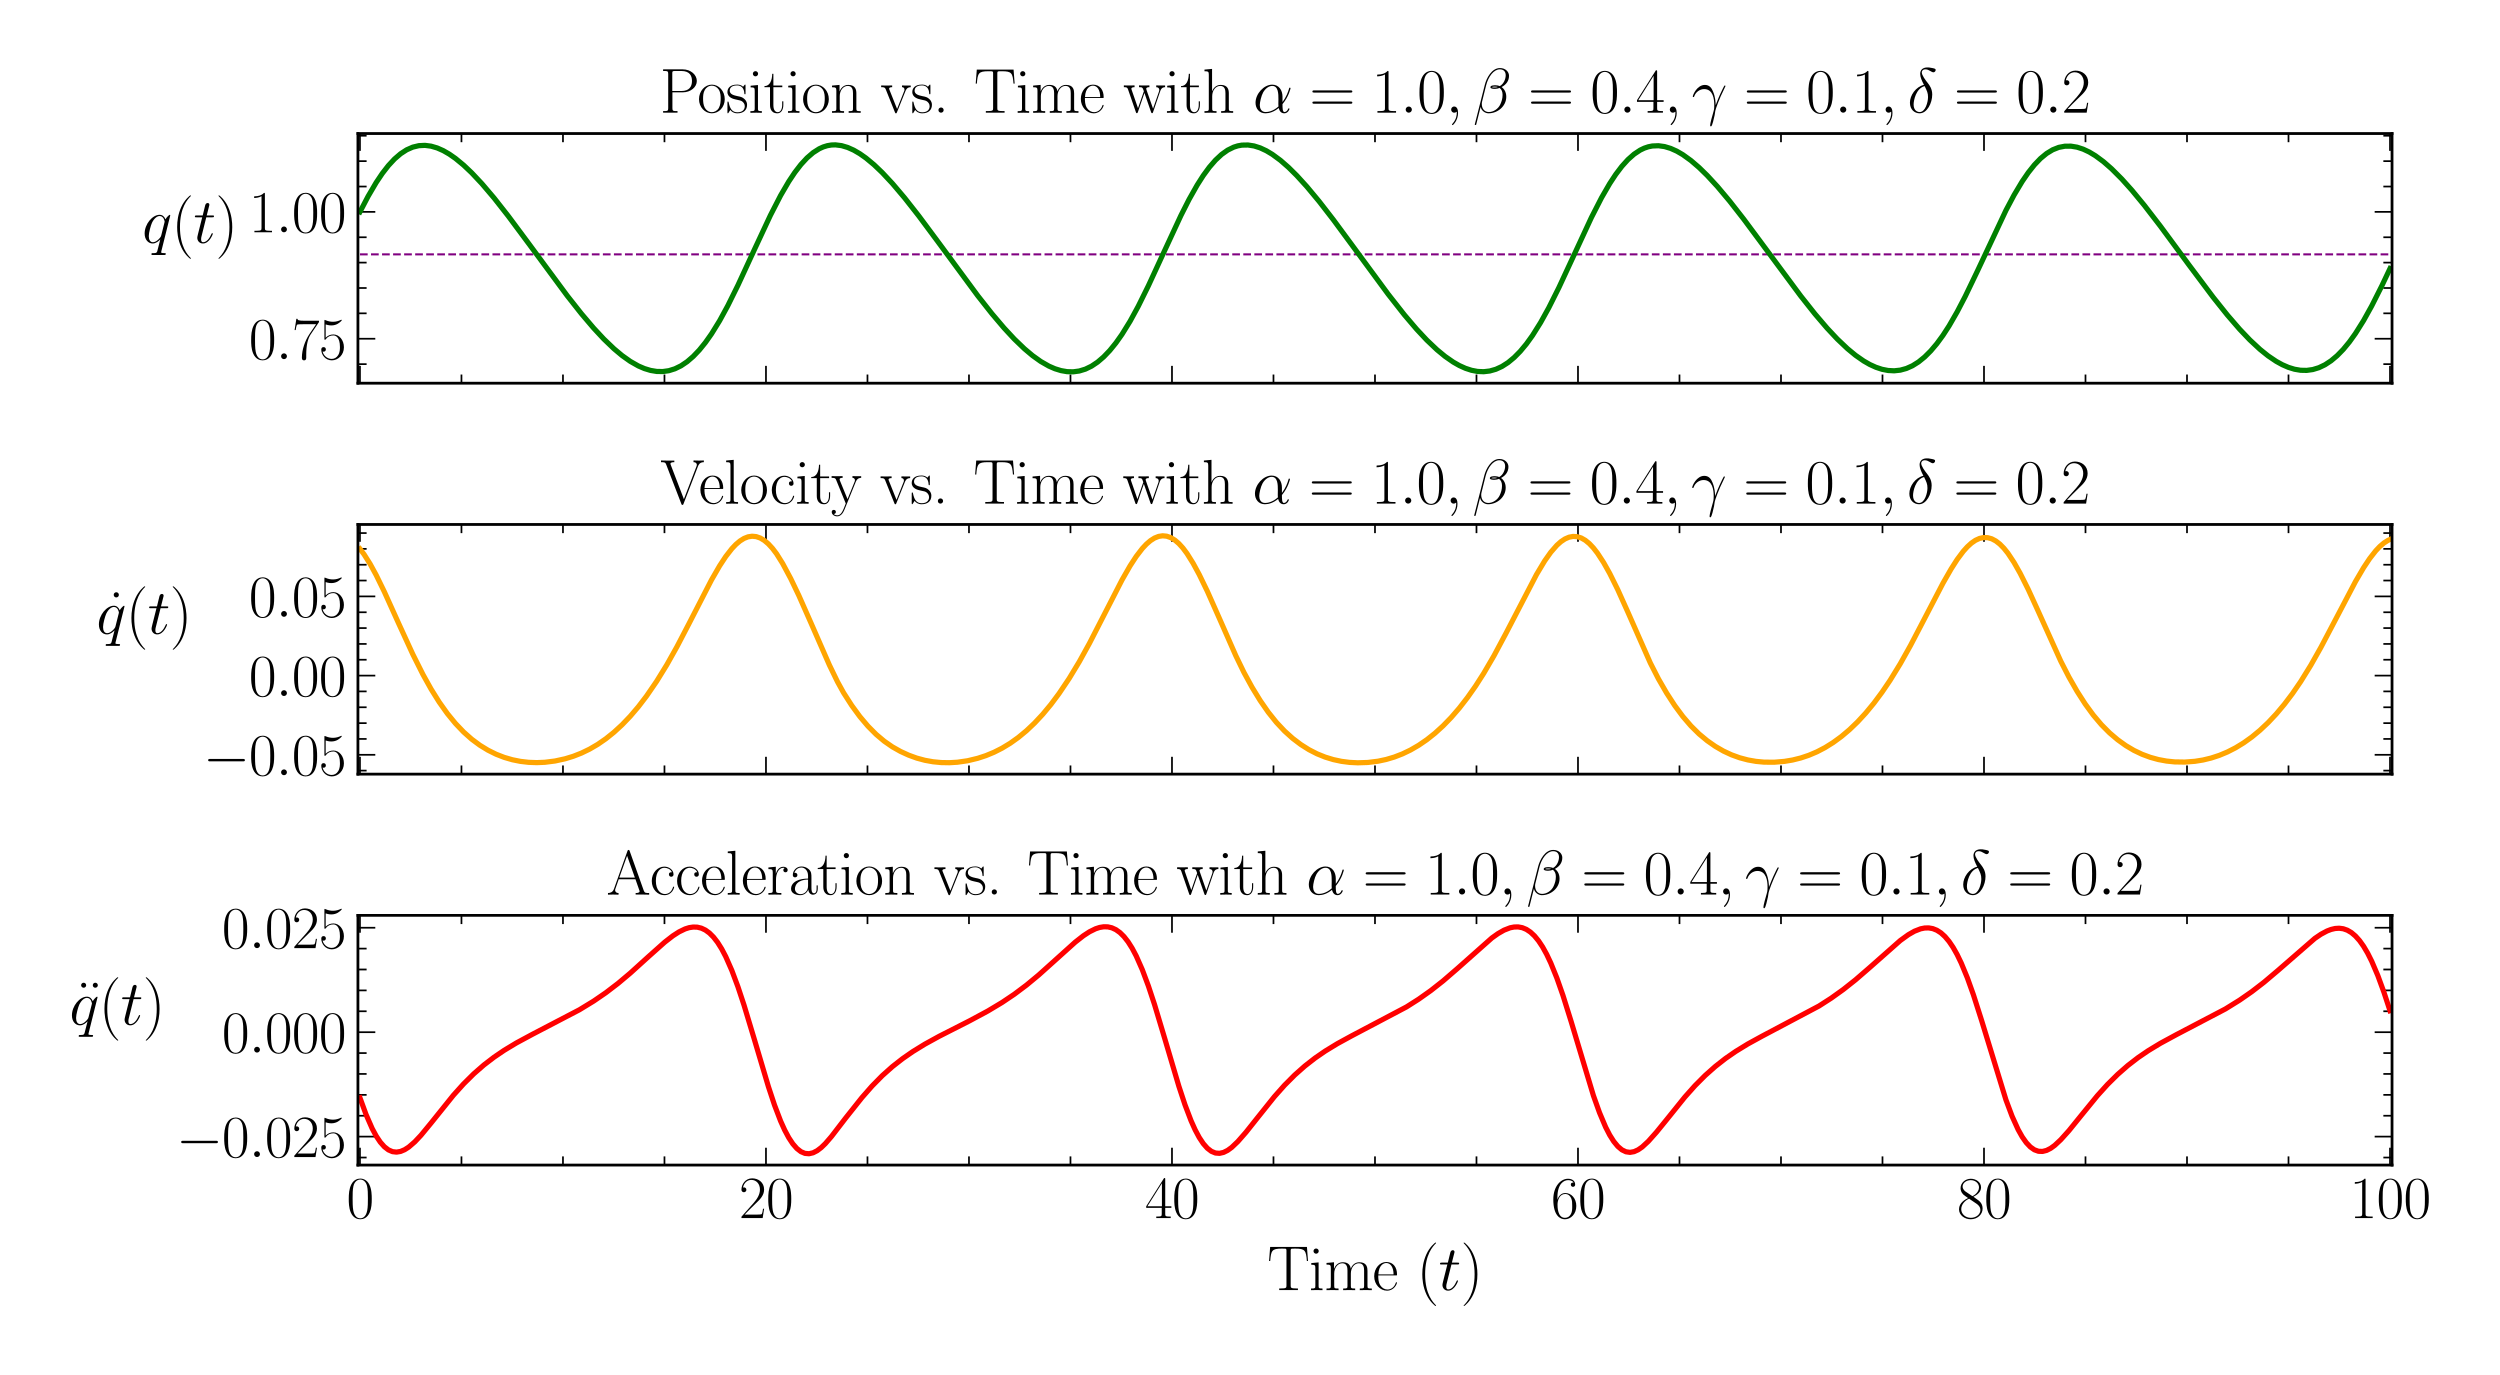 <?xml version="1.0" encoding="utf-8" standalone="no"?>
<!DOCTYPE svg PUBLIC "-//W3C//DTD SVG 1.1//EN"
  "http://www.w3.org/Graphics/SVG/1.1/DTD/svg11.dtd">
<svg xmlns:xlink="http://www.w3.org/1999/xlink" width="720pt" height="396pt" viewBox="0 0 720 396" xmlns="http://www.w3.org/2000/svg" version="1.1">
 <defs>
  <style type="text/css">*{stroke-linejoin: round; stroke-linecap: butt}</style>
 </defs>
 <g id="figure_1">
  <g id="patch_1">
   <path d="M 0 396 
L 720 396 
L 720 0 
L 0 0 
z
" style="fill: #ffffff"/>
  </g>
  <g id="axes_1">
   <g id="patch_2">
    <path d="M 103.084 110.368 
L 688.906 110.368 
L 688.906 38.453 
L 103.084 38.453 
z
" style="fill: #ffffff"/>
   </g>
   <g id="matplotlib.axis_1">
    <g id="xtick_1">
     <g id="line2d_1">
      <defs>
       <path id="mc6af71901d" d="M 0 0 
L 0 -5 
" style="stroke: #000000; stroke-width: 0.5"/>
      </defs>
      <g>
       <use xlink:href="#mc6af71901d" x="103.669" y="110.368" style="stroke: #000000; stroke-width: 0.5"/>
      </g>
     </g>
     <g id="line2d_2">
      <defs>
       <path id="mbb7191e4ed" d="M 0 0 
L 0 5 
" style="stroke: #000000; stroke-width: 0.5"/>
      </defs>
      <g>
       <use xlink:href="#mbb7191e4ed" x="103.669" y="38.453" style="stroke: #000000; stroke-width: 0.5"/>
      </g>
     </g>
    </g>
    <g id="xtick_2">
     <g id="line2d_3">
      <g>
       <use xlink:href="#mc6af71901d" x="220.599" y="110.368" style="stroke: #000000; stroke-width: 0.5"/>
      </g>
     </g>
     <g id="line2d_4">
      <g>
       <use xlink:href="#mbb7191e4ed" x="220.599" y="38.453" style="stroke: #000000; stroke-width: 0.5"/>
      </g>
     </g>
    </g>
    <g id="xtick_3">
     <g id="line2d_5">
      <g>
       <use xlink:href="#mc6af71901d" x="337.53" y="110.368" style="stroke: #000000; stroke-width: 0.5"/>
      </g>
     </g>
     <g id="line2d_6">
      <g>
       <use xlink:href="#mbb7191e4ed" x="337.53" y="38.453" style="stroke: #000000; stroke-width: 0.5"/>
      </g>
     </g>
    </g>
    <g id="xtick_4">
     <g id="line2d_7">
      <g>
       <use xlink:href="#mc6af71901d" x="454.46" y="110.368" style="stroke: #000000; stroke-width: 0.5"/>
      </g>
     </g>
     <g id="line2d_8">
      <g>
       <use xlink:href="#mbb7191e4ed" x="454.46" y="38.453" style="stroke: #000000; stroke-width: 0.5"/>
      </g>
     </g>
    </g>
    <g id="xtick_5">
     <g id="line2d_9">
      <g>
       <use xlink:href="#mc6af71901d" x="571.391" y="110.368" style="stroke: #000000; stroke-width: 0.5"/>
      </g>
     </g>
     <g id="line2d_10">
      <g>
       <use xlink:href="#mbb7191e4ed" x="571.391" y="38.453" style="stroke: #000000; stroke-width: 0.5"/>
      </g>
     </g>
    </g>
    <g id="xtick_6">
     <g id="line2d_11">
      <g>
       <use xlink:href="#mc6af71901d" x="688.321" y="110.368" style="stroke: #000000; stroke-width: 0.5"/>
      </g>
     </g>
     <g id="line2d_12">
      <g>
       <use xlink:href="#mbb7191e4ed" x="688.321" y="38.453" style="stroke: #000000; stroke-width: 0.5"/>
      </g>
     </g>
    </g>
    <g id="xtick_7">
     <g id="line2d_13">
      <defs>
       <path id="meb9a8d7407" d="M 0 0 
L 0 -2.5 
" style="stroke: #000000; stroke-width: 0.5"/>
      </defs>
      <g>
       <use xlink:href="#meb9a8d7407" x="132.901" y="110.368" style="stroke: #000000; stroke-width: 0.5"/>
      </g>
     </g>
     <g id="line2d_14">
      <defs>
       <path id="ma85597385c" d="M 0 0 
L 0 2.5 
" style="stroke: #000000; stroke-width: 0.5"/>
      </defs>
      <g>
       <use xlink:href="#ma85597385c" x="132.901" y="38.453" style="stroke: #000000; stroke-width: 0.5"/>
      </g>
     </g>
    </g>
    <g id="xtick_8">
     <g id="line2d_15">
      <g>
       <use xlink:href="#meb9a8d7407" x="162.134" y="110.368" style="stroke: #000000; stroke-width: 0.5"/>
      </g>
     </g>
     <g id="line2d_16">
      <g>
       <use xlink:href="#ma85597385c" x="162.134" y="38.453" style="stroke: #000000; stroke-width: 0.5"/>
      </g>
     </g>
    </g>
    <g id="xtick_9">
     <g id="line2d_17">
      <g>
       <use xlink:href="#meb9a8d7407" x="191.367" y="110.368" style="stroke: #000000; stroke-width: 0.5"/>
      </g>
     </g>
     <g id="line2d_18">
      <g>
       <use xlink:href="#ma85597385c" x="191.367" y="38.453" style="stroke: #000000; stroke-width: 0.5"/>
      </g>
     </g>
    </g>
    <g id="xtick_10">
     <g id="line2d_19">
      <g>
       <use xlink:href="#meb9a8d7407" x="249.832" y="110.368" style="stroke: #000000; stroke-width: 0.5"/>
      </g>
     </g>
     <g id="line2d_20">
      <g>
       <use xlink:href="#ma85597385c" x="249.832" y="38.453" style="stroke: #000000; stroke-width: 0.5"/>
      </g>
     </g>
    </g>
    <g id="xtick_11">
     <g id="line2d_21">
      <g>
       <use xlink:href="#meb9a8d7407" x="279.065" y="110.368" style="stroke: #000000; stroke-width: 0.5"/>
      </g>
     </g>
     <g id="line2d_22">
      <g>
       <use xlink:href="#ma85597385c" x="279.065" y="38.453" style="stroke: #000000; stroke-width: 0.5"/>
      </g>
     </g>
    </g>
    <g id="xtick_12">
     <g id="line2d_23">
      <g>
       <use xlink:href="#meb9a8d7407" x="308.297" y="110.368" style="stroke: #000000; stroke-width: 0.5"/>
      </g>
     </g>
     <g id="line2d_24">
      <g>
       <use xlink:href="#ma85597385c" x="308.297" y="38.453" style="stroke: #000000; stroke-width: 0.5"/>
      </g>
     </g>
    </g>
    <g id="xtick_13">
     <g id="line2d_25">
      <g>
       <use xlink:href="#meb9a8d7407" x="366.762" y="110.368" style="stroke: #000000; stroke-width: 0.5"/>
      </g>
     </g>
     <g id="line2d_26">
      <g>
       <use xlink:href="#ma85597385c" x="366.762" y="38.453" style="stroke: #000000; stroke-width: 0.5"/>
      </g>
     </g>
    </g>
    <g id="xtick_14">
     <g id="line2d_27">
      <g>
       <use xlink:href="#meb9a8d7407" x="395.995" y="110.368" style="stroke: #000000; stroke-width: 0.5"/>
      </g>
     </g>
     <g id="line2d_28">
      <g>
       <use xlink:href="#ma85597385c" x="395.995" y="38.453" style="stroke: #000000; stroke-width: 0.5"/>
      </g>
     </g>
    </g>
    <g id="xtick_15">
     <g id="line2d_29">
      <g>
       <use xlink:href="#meb9a8d7407" x="425.228" y="110.368" style="stroke: #000000; stroke-width: 0.5"/>
      </g>
     </g>
     <g id="line2d_30">
      <g>
       <use xlink:href="#ma85597385c" x="425.228" y="38.453" style="stroke: #000000; stroke-width: 0.5"/>
      </g>
     </g>
    </g>
    <g id="xtick_16">
     <g id="line2d_31">
      <g>
       <use xlink:href="#meb9a8d7407" x="483.693" y="110.368" style="stroke: #000000; stroke-width: 0.5"/>
      </g>
     </g>
     <g id="line2d_32">
      <g>
       <use xlink:href="#ma85597385c" x="483.693" y="38.453" style="stroke: #000000; stroke-width: 0.5"/>
      </g>
     </g>
    </g>
    <g id="xtick_17">
     <g id="line2d_33">
      <g>
       <use xlink:href="#meb9a8d7407" x="512.925" y="110.368" style="stroke: #000000; stroke-width: 0.5"/>
      </g>
     </g>
     <g id="line2d_34">
      <g>
       <use xlink:href="#ma85597385c" x="512.925" y="38.453" style="stroke: #000000; stroke-width: 0.5"/>
      </g>
     </g>
    </g>
    <g id="xtick_18">
     <g id="line2d_35">
      <g>
       <use xlink:href="#meb9a8d7407" x="542.158" y="110.368" style="stroke: #000000; stroke-width: 0.5"/>
      </g>
     </g>
     <g id="line2d_36">
      <g>
       <use xlink:href="#ma85597385c" x="542.158" y="38.453" style="stroke: #000000; stroke-width: 0.5"/>
      </g>
     </g>
    </g>
    <g id="xtick_19">
     <g id="line2d_37">
      <g>
       <use xlink:href="#meb9a8d7407" x="600.623" y="110.368" style="stroke: #000000; stroke-width: 0.5"/>
      </g>
     </g>
     <g id="line2d_38">
      <g>
       <use xlink:href="#ma85597385c" x="600.623" y="38.453" style="stroke: #000000; stroke-width: 0.5"/>
      </g>
     </g>
    </g>
    <g id="xtick_20">
     <g id="line2d_39">
      <g>
       <use xlink:href="#meb9a8d7407" x="629.856" y="110.368" style="stroke: #000000; stroke-width: 0.5"/>
      </g>
     </g>
     <g id="line2d_40">
      <g>
       <use xlink:href="#ma85597385c" x="629.856" y="38.453" style="stroke: #000000; stroke-width: 0.5"/>
      </g>
     </g>
    </g>
    <g id="xtick_21">
     <g id="line2d_41">
      <g>
       <use xlink:href="#meb9a8d7407" x="659.089" y="110.368" style="stroke: #000000; stroke-width: 0.5"/>
      </g>
     </g>
     <g id="line2d_42">
      <g>
       <use xlink:href="#ma85597385c" x="659.089" y="38.453" style="stroke: #000000; stroke-width: 0.5"/>
      </g>
     </g>
    </g>
   </g>
   <g id="matplotlib.axis_2">
    <g id="ytick_1">
     <g id="line2d_43">
      <defs>
       <path id="m80676ec0ff" d="M 0 0 
L 5 0 
" style="stroke: #000000; stroke-width: 0.5"/>
      </defs>
      <g>
       <use xlink:href="#m80676ec0ff" x="103.084" y="97.555" style="stroke: #000000; stroke-width: 0.5"/>
      </g>
     </g>
     <g id="line2d_44">
      <defs>
       <path id="m124efbf623" d="M 0 0 
L -5 0 
" style="stroke: #000000; stroke-width: 0.5"/>
      </defs>
      <g>
       <use xlink:href="#m124efbf623" x="688.906" y="97.555" style="stroke: #000000; stroke-width: 0.5"/>
      </g>
     </g>
     <g id="text_1">
      <!-- $\mathdefault{0.75}$ -->
      <g transform="translate(71.676 103.435) scale(0.17 -0.17)">
       <defs>
        <path id="CMR17-30" d="M 2688 2025 
C 2688 2416 2682 3080 2413 3591 
C 2176 4039 1798 4198 1466 4198 
C 1158 4198 768 4058 525 3597 
C 269 3118 243 2524 243 2025 
C 243 1661 250 1106 448 619 
C 723 -39 1216 -128 1466 -128 
C 1760 -128 2208 -7 2470 600 
C 2662 1042 2688 1559 2688 2025 
z
M 1466 -26 
C 1056 -26 813 325 723 812 
C 653 1188 653 1738 653 2096 
C 653 2588 653 2997 736 3387 
C 858 3929 1216 4096 1466 4096 
C 1728 4096 2067 3923 2189 3400 
C 2272 3036 2278 2607 2278 2096 
C 2278 1680 2278 1169 2202 792 
C 2067 95 1690 -26 1466 -26 
z
" transform="scale(0.016)"/>
        <path id="CMMI12-3a" d="M 1178 307 
C 1178 492 1024 619 870 619 
C 685 619 557 466 557 313 
C 557 128 710 0 864 0 
C 1050 0 1178 153 1178 307 
z
" transform="scale(0.016)"/>
        <path id="CMR17-37" d="M 2886 3941 
L 2886 4081 
L 1382 4081 
C 634 4081 621 4165 595 4288 
L 480 4288 
L 294 3094 
L 410 3094 
C 429 3215 474 3540 550 3661 
C 589 3712 1062 3712 1171 3712 
L 2579 3712 
L 1869 2661 
C 1395 1954 1069 999 1069 165 
C 1069 89 1069 -128 1299 -128 
C 1530 -128 1530 89 1530 171 
L 1530 465 
C 1530 1508 1709 2196 2003 2636 
L 2886 3941 
z
" transform="scale(0.016)"/>
        <path id="CMR17-35" d="M 730 3692 
C 794 3666 1056 3584 1325 3584 
C 1920 3584 2246 3911 2432 4100 
C 2432 4157 2432 4192 2394 4192 
C 2387 4192 2374 4192 2323 4163 
C 2099 4058 1837 3973 1517 3973 
C 1325 3973 1037 3999 723 4139 
C 653 4171 640 4171 634 4171 
C 602 4171 595 4164 595 4037 
L 595 2203 
C 595 2089 595 2057 659 2057 
C 691 2057 704 2070 736 2114 
C 941 2401 1222 2522 1542 2522 
C 1766 2522 2246 2382 2246 1289 
C 2246 1085 2246 715 2054 421 
C 1894 159 1645 25 1370 25 
C 947 25 518 320 403 814 
C 429 807 480 795 506 795 
C 589 795 749 840 749 1038 
C 749 1210 627 1280 506 1280 
C 358 1280 262 1190 262 1011 
C 262 454 704 -128 1382 -128 
C 2042 -128 2669 440 2669 1264 
C 2669 2030 2170 2624 1549 2624 
C 1222 2624 947 2503 730 2274 
L 730 3692 
z
" transform="scale(0.016)"/>
       </defs>
       <use xlink:href="#CMR17-30" transform="scale(0.996)"/>
       <use xlink:href="#CMMI12-3a" transform="translate(45.69 0) scale(0.996)"/>
       <use xlink:href="#CMR17-37" transform="translate(72.788 0) scale(0.996)"/>
       <use xlink:href="#CMR17-35" transform="translate(118.478 0) scale(0.996)"/>
      </g>
     </g>
    </g>
    <g id="ytick_2">
     <g id="line2d_45">
      <g>
       <use xlink:href="#m80676ec0ff" x="103.084" y="61.021" style="stroke: #000000; stroke-width: 0.5"/>
      </g>
     </g>
     <g id="line2d_46">
      <g>
       <use xlink:href="#m124efbf623" x="688.906" y="61.021" style="stroke: #000000; stroke-width: 0.5"/>
      </g>
     </g>
     <g id="text_2">
      <!-- $\mathdefault{1.00}$ -->
      <g transform="translate(71.676 66.901) scale(0.17 -0.17)">
       <defs>
        <path id="CMR17-31" d="M 1702 4058 
C 1702 4192 1696 4192 1606 4192 
C 1357 3916 979 3827 621 3827 
C 602 3827 570 3827 563 3808 
C 557 3795 557 3782 557 3648 
C 755 3648 1088 3686 1344 3839 
L 1344 461 
C 1344 236 1331 160 781 160 
L 589 160 
L 589 0 
C 896 0 1216 0 1523 0 
C 1830 0 2150 0 2458 0 
L 2458 160 
L 2266 160 
C 1715 160 1702 230 1702 458 
L 1702 4058 
z
" transform="scale(0.016)"/>
       </defs>
       <use xlink:href="#CMR17-31" transform="scale(0.996)"/>
       <use xlink:href="#CMMI12-3a" transform="translate(45.69 0) scale(0.996)"/>
       <use xlink:href="#CMR17-30" transform="translate(72.788 0) scale(0.996)"/>
       <use xlink:href="#CMR17-30" transform="translate(118.478 0) scale(0.996)"/>
      </g>
     </g>
    </g>
    <g id="ytick_3">
     <g id="line2d_47">
      <defs>
       <path id="mb7feba4645" d="M 0 0 
L 2.5 0 
" style="stroke: #000000; stroke-width: 0.5"/>
      </defs>
      <g>
       <use xlink:href="#mb7feba4645" x="103.084" y="104.861" style="stroke: #000000; stroke-width: 0.5"/>
      </g>
     </g>
     <g id="line2d_48">
      <defs>
       <path id="maaacfda52c" d="M 0 0 
L -2.5 0 
" style="stroke: #000000; stroke-width: 0.5"/>
      </defs>
      <g>
       <use xlink:href="#maaacfda52c" x="688.906" y="104.861" style="stroke: #000000; stroke-width: 0.5"/>
      </g>
     </g>
    </g>
    <g id="ytick_4">
     <g id="line2d_49">
      <g>
       <use xlink:href="#mb7feba4645" x="103.084" y="90.248" style="stroke: #000000; stroke-width: 0.5"/>
      </g>
     </g>
     <g id="line2d_50">
      <g>
       <use xlink:href="#maaacfda52c" x="688.906" y="90.248" style="stroke: #000000; stroke-width: 0.5"/>
      </g>
     </g>
    </g>
    <g id="ytick_5">
     <g id="line2d_51">
      <g>
       <use xlink:href="#mb7feba4645" x="103.084" y="82.941" style="stroke: #000000; stroke-width: 0.5"/>
      </g>
     </g>
     <g id="line2d_52">
      <g>
       <use xlink:href="#maaacfda52c" x="688.906" y="82.941" style="stroke: #000000; stroke-width: 0.5"/>
      </g>
     </g>
    </g>
    <g id="ytick_6">
     <g id="line2d_53">
      <g>
       <use xlink:href="#mb7feba4645" x="103.084" y="75.634" style="stroke: #000000; stroke-width: 0.5"/>
      </g>
     </g>
     <g id="line2d_54">
      <g>
       <use xlink:href="#maaacfda52c" x="688.906" y="75.634" style="stroke: #000000; stroke-width: 0.5"/>
      </g>
     </g>
    </g>
    <g id="ytick_7">
     <g id="line2d_55">
      <g>
       <use xlink:href="#mb7feba4645" x="103.084" y="68.327" style="stroke: #000000; stroke-width: 0.5"/>
      </g>
     </g>
     <g id="line2d_56">
      <g>
       <use xlink:href="#maaacfda52c" x="688.906" y="68.327" style="stroke: #000000; stroke-width: 0.5"/>
      </g>
     </g>
    </g>
    <g id="ytick_8">
     <g id="line2d_57">
      <g>
       <use xlink:href="#mb7feba4645" x="103.084" y="53.714" style="stroke: #000000; stroke-width: 0.5"/>
      </g>
     </g>
     <g id="line2d_58">
      <g>
       <use xlink:href="#maaacfda52c" x="688.906" y="53.714" style="stroke: #000000; stroke-width: 0.5"/>
      </g>
     </g>
    </g>
    <g id="ytick_9">
     <g id="line2d_59">
      <g>
       <use xlink:href="#mb7feba4645" x="103.084" y="46.407" style="stroke: #000000; stroke-width: 0.5"/>
      </g>
     </g>
     <g id="line2d_60">
      <g>
       <use xlink:href="#maaacfda52c" x="688.906" y="46.407" style="stroke: #000000; stroke-width: 0.5"/>
      </g>
     </g>
    </g>
    <g id="ytick_10">
     <g id="line2d_61">
      <g>
       <use xlink:href="#mb7feba4645" x="103.084" y="39.1" style="stroke: #000000; stroke-width: 0.5"/>
      </g>
     </g>
     <g id="line2d_62">
      <g>
       <use xlink:href="#maaacfda52c" x="688.906" y="39.1" style="stroke: #000000; stroke-width: 0.5"/>
      </g>
     </g>
    </g>
    <g id="text_3">
     <!-- $q(t)$ -->
     <g transform="translate(40.94 69.943) scale(0.18 -0.18)">
      <defs>
       <path id="CMMI12-71" d="M 2822 2759 
C 2822 2790 2797 2816 2765 2816 
C 2714 2816 2464 2585 2342 2362 
C 2227 2646 2029 2816 1754 2816 
C 1030 2816 250 1884 250 939 
C 250 307 621 -64 1056 -64 
C 1395 -64 1677 193 1811 339 
L 1818 333 
L 1574 -615 
L 1517 -842 
C 1459 -1031 1363 -1031 1062 -1031 
C 992 -1031 928 -1031 928 -1152 
C 928 -1197 966 -1216 1011 -1216 
C 1101 -1216 1216 -1216 1306 -1216 
L 1958 -1216 
C 2054 -1216 2163 -1216 2259 -1216 
C 2298 -1216 2374 -1216 2374 -1095 
C 2374 -1031 2323 -1031 2227 -1031 
C 1926 -1031 1907 -986 1907 -935 
C 1907 -904 1914 -898 1933 -815 
L 2822 2759 
z
M 1920 762 
C 1888 652 1888 640 1798 518 
C 1658 339 1376 64 1075 64 
C 813 64 666 301 666 678 
C 666 1030 864 1747 986 2016 
C 1203 2464 1504 2695 1754 2695 
C 2176 2695 2259 2170 2259 2119 
C 2259 2113 2240 2028 2234 2016 
L 1920 762 
z
" transform="scale(0.016)"/>
       <path id="CMR17-28" d="M 1958 -1561 
C 1958 -1555 1958 -1542 1939 -1523 
C 1645 -1224 858 -407 858 1581 
C 858 3569 1632 4379 1946 4697 
C 1946 4704 1958 4717 1958 4736 
C 1958 4755 1939 4768 1914 4768 
C 1843 4768 1299 4296 986 3594 
C 666 2887 576 2199 576 1588 
C 576 1128 621 351 1005 -471 
C 1312 -1135 1837 -1600 1914 -1600 
C 1946 -1600 1958 -1587 1958 -1561 
z
" transform="scale(0.016)"/>
       <path id="CMMI12-74" d="M 1286 2566 
L 1875 2566 
C 1997 2566 2061 2566 2061 2681 
C 2061 2752 2022 2752 1894 2752 
L 1331 2752 
L 1568 3692 
C 1594 3781 1594 3794 1594 3840 
C 1594 3943 1510 4000 1427 4000 
C 1376 4000 1229 3981 1178 3775 
L 928 2752 
L 326 2752 
C 198 2752 141 2752 141 2630 
C 141 2566 186 2566 307 2566 
L 877 2566 
L 454 881 
C 403 658 384 594 384 511 
C 384 211 595 -64 954 -64 
C 1600 -64 1946 868 1946 912 
C 1946 951 1920 970 1882 970 
C 1869 970 1843 970 1830 944 
C 1824 938 1818 931 1773 829 
C 1638 511 1344 64 973 64 
C 781 64 768 224 768 364 
C 768 370 768 492 787 568 
L 1286 2566 
z
" transform="scale(0.016)"/>
       <path id="CMR17-29" d="M 1683 1581 
C 1683 2040 1638 2817 1254 3639 
C 947 4303 422 4768 346 4768 
C 326 4768 301 4761 301 4729 
C 301 4717 307 4710 314 4697 
C 621 4378 1402 3568 1402 1584 
C 1402 -407 627 -1217 314 -1537 
C 307 -1549 301 -1556 301 -1568 
C 301 -1600 326 -1600 346 -1600 
C 416 -1600 960 -1128 1274 -426 
C 1594 281 1683 969 1683 1581 
z
" transform="scale(0.016)"/>
      </defs>
      <use xlink:href="#CMMI12-71" transform="scale(0.996)"/>
      <use xlink:href="#CMR17-28" transform="translate(46.826 0) scale(0.996)"/>
      <use xlink:href="#CMMI12-74" transform="translate(82.107 0) scale(0.996)"/>
      <use xlink:href="#CMR17-29" transform="translate(117.333 0) scale(0.996)"/>
     </g>
    </g>
   </g>
   <g id="LineCollection_1">
    <path d="M 103.669 73.254 
L 688.321 73.254 
" clip-path="url(#pb23fb01b47)" style="fill: none; stroke-dasharray: 2.22,0.96; stroke-dashoffset: 0; stroke: #800080; stroke-width: 0.6"/>
   </g>
   <g id="line2d_63">
    <path d="M 103.669 61.021 
L 106.01 56.545 
L 108.351 52.556 
L 110.106 49.942 
L 111.862 47.682 
L 113.618 45.792 
L 115.374 44.281 
L 117.129 43.143 
L 118.885 42.371 
L 120.641 41.951 
L 122.396 41.866 
L 124.152 42.094 
L 125.908 42.61 
L 127.664 43.387 
L 129.419 44.4 
L 131.175 45.628 
L 133.516 47.558 
L 135.857 49.779 
L 138.783 52.893 
L 142.294 57.023 
L 146.391 62.235 
L 152.244 70.114 
L 163.363 85.173 
L 167.46 90.361 
L 170.971 94.491 
L 173.897 97.635 
L 176.824 100.442 
L 179.164 102.4 
L 181.505 104.063 
L 183.846 105.395 
L 185.602 106.151 
L 187.358 106.681 
L 189.114 106.973 
L 190.869 107.007 
L 192.625 106.76 
L 194.381 106.212 
L 196.136 105.352 
L 197.892 104.168 
L 199.648 102.655 
L 201.403 100.813 
L 203.159 98.644 
L 204.915 96.155 
L 207.256 92.36 
L 209.597 88.065 
L 212.523 82.154 
L 217.205 72.017 
L 221.887 61.994 
L 224.813 56.302 
L 227.154 52.293 
L 228.91 49.66 
L 230.665 47.382 
L 232.421 45.48 
L 234.177 43.967 
L 235.933 42.846 
L 237.103 42.316 
L 238.273 41.956 
L 239.444 41.76 
L 240.614 41.723 
L 242.37 41.944 
L 244.126 42.465 
L 245.882 43.251 
L 247.637 44.275 
L 249.393 45.513 
L 251.734 47.458 
L 254.075 49.694 
L 257.001 52.825 
L 260.512 56.969 
L 264.609 62.185 
L 270.462 70.07 
L 281.581 85.151 
L 285.678 90.346 
L 289.189 94.483 
L 292.115 97.635 
L 295.042 100.451 
L 297.382 102.418 
L 299.723 104.091 
L 302.064 105.433 
L 303.82 106.198 
L 305.576 106.737 
L 307.331 107.04 
L 309.087 107.084 
L 310.843 106.847 
L 312.599 106.31 
L 314.354 105.458 
L 316.11 104.283 
L 317.866 102.777 
L 319.621 100.941 
L 321.377 98.777 
L 323.133 96.292 
L 325.474 92.5 
L 327.815 88.207 
L 330.741 82.289 
L 334.838 73.409 
L 340.105 62.059 
L 342.446 57.445 
L 344.787 53.297 
L 346.542 50.55 
L 348.298 48.152 
L 350.054 46.126 
L 351.81 44.487 
L 353.565 43.238 
L 355.321 42.375 
L 356.491 42.007 
L 357.662 41.797 
L 359.418 41.762 
L 361.173 42.035 
L 362.929 42.593 
L 364.685 43.408 
L 366.44 44.459 
L 368.781 46.184 
L 371.122 48.232 
L 373.463 50.553 
L 376.39 53.767 
L 379.901 57.989 
L 383.998 63.277 
L 390.435 72.014 
L 399.799 84.736 
L 404.481 90.695 
L 407.992 94.816 
L 410.919 97.942 
L 413.845 100.719 
L 416.186 102.646 
L 418.527 104.273 
L 420.282 105.273 
L 422.038 106.068 
L 423.794 106.643 
L 425.549 106.978 
L 427.305 107.053 
L 429.061 106.847 
L 430.817 106.347 
L 432.572 105.538 
L 434.328 104.412 
L 436.084 102.96 
L 437.839 101.18 
L 439.595 99.069 
L 441.351 96.63 
L 443.692 92.893 
L 446.033 88.665 
L 448.959 82.826 
L 453.056 74.005 
L 458.323 62.642 
L 461.249 56.929 
L 463.59 52.879 
L 465.346 50.211 
L 467.101 47.895 
L 468.857 45.954 
L 470.613 44.4 
L 472.368 43.235 
L 473.539 42.673 
L 474.709 42.277 
L 475.88 42.042 
L 477.636 41.973 
L 479.391 42.215 
L 481.147 42.742 
L 482.903 43.527 
L 484.658 44.549 
L 486.999 46.237 
L 489.34 48.25 
L 491.681 50.538 
L 494.608 53.714 
L 498.119 57.893 
L 502.216 63.137 
L 508.653 71.816 
L 518.602 85.234 
L 522.699 90.405 
L 526.21 94.514 
L 529.137 97.634 
L 532.063 100.41 
L 534.404 102.338 
L 536.745 103.969 
L 538.5 104.974 
L 540.256 105.774 
L 542.012 106.355 
L 543.767 106.701 
L 545.523 106.791 
L 547.279 106.604 
L 549.035 106.124 
L 550.79 105.338 
L 552.546 104.235 
L 554.302 102.81 
L 556.057 101.059 
L 557.813 98.982 
L 559.569 96.584 
L 561.325 93.871 
L 563.666 89.806 
L 566.007 85.315 
L 569.518 78.014 
L 577.711 60.584 
L 580.052 56.171 
L 582.393 52.254 
L 584.149 49.694 
L 585.905 47.488 
L 587.66 45.656 
L 589.416 44.207 
L 591.172 43.139 
L 592.927 42.445 
L 594.683 42.106 
L 596.439 42.094 
L 598.195 42.386 
L 599.95 42.957 
L 601.706 43.782 
L 603.462 44.838 
L 605.803 46.565 
L 608.144 48.611 
L 611.07 51.539 
L 613.996 54.8 
L 617.507 59.056 
L 622.189 65.131 
L 630.383 76.248 
L 637.405 85.622 
L 641.502 90.752 
L 645.014 94.813 
L 647.94 97.885 
L 650.866 100.607 
L 653.207 102.489 
L 655.548 104.069 
L 657.304 105.035 
L 659.059 105.798 
L 660.815 106.339 
L 662.571 106.638 
L 664.326 106.674 
L 666.082 106.431 
L 667.838 105.897 
L 669.594 105.057 
L 671.349 103.904 
L 673.105 102.428 
L 674.861 100.627 
L 676.616 98.496 
L 678.372 96.047 
L 680.713 92.315 
L 683.054 88.102 
L 685.98 82.292 
L 688.321 77.345 
L 688.321 77.345 
" clip-path="url(#pb23fb01b47)" style="fill: none; stroke: #008000; stroke-width: 1.5; stroke-linecap: square"/>
   </g>
   <g id="patch_3">
    <path d="M 103.084 110.368 
L 103.084 38.453 
" style="fill: none; stroke: #000000; stroke-width: 0.8; stroke-linejoin: miter; stroke-linecap: square"/>
   </g>
   <g id="patch_4">
    <path d="M 688.906 110.368 
L 688.906 38.453 
" style="fill: none; stroke: #000000; stroke-width: 0.8; stroke-linejoin: miter; stroke-linecap: square"/>
   </g>
   <g id="patch_5">
    <path d="M 103.084 110.368 
L 688.906 110.368 
" style="fill: none; stroke: #000000; stroke-width: 0.8; stroke-linejoin: miter; stroke-linecap: square"/>
   </g>
   <g id="patch_6">
    <path d="M 103.084 38.453 
L 688.906 38.453 
" style="fill: none; stroke: #000000; stroke-width: 0.8; stroke-linejoin: miter; stroke-linecap: square"/>
   </g>
   <g id="text_4">
    <!-- Position vs. Time with $\alpha = 1.0, \beta = 0.4, \gamma = 0.1, \delta = 0.2$ -->
    <g transform="translate(190.02 32.453) scale(0.18 -0.18)">
     <defs>
      <path id="CMR17-50" d="M 1267 2042 
L 2291 2042 
C 3117 2042 3718 2578 3718 3184 
C 3718 3791 3130 4352 2291 4352 
L 333 4352 
L 333 4186 
C 774 4186 845 4186 845 3899 
L 845 446 
C 845 160 774 160 333 160 
L 333 0 
C 518 0 858 0 1056 0 
C 1254 0 1594 0 1779 0 
L 1779 160 
C 1338 160 1267 160 1267 446 
L 1267 2042 
z
M 1254 2176 
L 1254 3938 
C 1254 4155 1267 4186 1523 4186 
L 2170 4186 
C 2995 4186 3232 3714 3232 3184 
C 3232 2604 2950 2176 2170 2176 
L 1254 2176 
z
" transform="scale(0.016)"/>
      <path id="CMR17-6f" d="M 2758 1356 
C 2758 2176 2163 2816 1466 2816 
C 768 2816 173 2176 173 1356 
C 173 551 768 -64 1466 -64 
C 2163 -64 2758 551 2758 1356 
z
M 1466 51 
C 1165 51 909 230 762 480 
C 602 767 582 1126 582 1408 
C 582 1677 595 2010 762 2298 
C 890 2509 1139 2714 1466 2714 
C 1754 2714 1997 2554 2150 2330 
C 2349 2029 2349 1607 2349 1408 
C 2349 1158 2336 775 2163 467 
C 1984 173 1709 51 1466 51 
z
" transform="scale(0.016)"/>
      <path id="CMR17-73" d="M 1978 2697 
C 1978 2813 1971 2819 1933 2819 
C 1907 2819 1901 2813 1824 2717 
C 1805 2691 1747 2626 1728 2601 
C 1523 2819 1235 2819 1126 2819 
C 416 2819 160 2447 160 2076 
C 160 1498 813 1365 998 1325 
C 1402 1243 1542 1217 1677 1101 
C 1760 1025 1901 884 1901 654 
C 1901 384 1747 38 1158 38 
C 602 38 403 460 288 1021 
C 269 1110 269 1117 218 1117 
C 166 1117 160 1110 160 983 
L 160 63 
C 160 -51 166 -58 205 -58 
C 237 -58 243 -51 275 0 
C 314 57 410 211 448 276 
C 576 103 800 -64 1158 -64 
C 1792 -64 2131 283 2131 784 
C 2131 1112 1958 1285 1875 1362 
C 1683 1561 1459 1606 1190 1657 
C 838 1735 390 1825 390 2217 
C 390 2383 480 2737 1126 2737 
C 1811 2737 1850 2094 1862 1888 
C 1869 1856 1901 1849 1920 1849 
C 1978 1849 1978 1869 1978 1978 
L 1978 2697 
z
" transform="scale(0.016)"/>
      <path id="CMR17-69" d="M 992 3909 
C 992 4049 877 4170 730 4170 
C 589 4170 467 4056 467 3909 
C 467 3769 582 3648 730 3648 
C 870 3648 992 3763 992 3909 
z
M 243 2706 
L 243 2541 
C 602 2541 653 2502 653 2197 
L 653 427 
C 653 184 627 153 218 153 
L 218 -13 
C 371 0 646 0 806 0 
C 960 0 1222 0 1370 -13 
L 1370 153 
C 992 153 979 191 979 420 
L 979 2776 
L 243 2706 
z
" transform="scale(0.016)"/>
      <path id="CMR17-74" d="M 966 2560 
L 1862 2560 
L 1862 2725 
L 966 2725 
L 966 3904 
L 851 3904 
C 838 3245 614 2668 70 2668 
L 70 2560 
L 627 2560 
L 627 771 
C 627 650 627 -64 1370 -64 
C 1747 -64 1965 306 1965 777 
L 1965 1140 
L 1850 1140 
L 1850 783 
C 1850 344 1677 51 1408 51 
C 1222 51 966 178 966 758 
L 966 2560 
z
" transform="scale(0.016)"/>
      <path id="CMR17-6e" d="M 2656 1933 
C 2656 2259 2592 2790 1837 2790 
C 1331 2790 1069 2400 973 2144 
L 966 2144 
L 966 2790 
L 211 2720 
L 211 2554 
C 589 2554 646 2515 646 2208 
L 646 428 
C 646 184 621 153 211 153 
L 211 -13 
C 365 0 646 0 813 0 
C 979 0 1267 0 1421 -13 
L 1421 153 
C 1011 153 986 178 986 428 
L 986 1658 
C 986 2247 1344 2688 1792 2688 
C 2266 2688 2317 2266 2317 1958 
L 2317 428 
C 2317 184 2291 153 1882 153 
L 1882 -13 
C 2035 0 2317 0 2483 0 
C 2650 0 2938 0 3091 -13 
L 3091 153 
C 2682 153 2656 178 2656 428 
L 2656 1933 
z
" transform="scale(0.016)"/>
      <path id="CMR17-76" d="M 2502 2163 
C 2560 2304 2662 2560 3034 2560 
L 3034 2726 
C 2912 2726 2752 2726 2630 2726 
C 2496 2726 2285 2726 2157 2732 
L 2157 2566 
C 2317 2553 2406 2477 2406 2311 
C 2406 2253 2406 2240 2368 2151 
L 1664 377 
L 902 2286 
C 864 2369 864 2381 864 2407 
C 864 2560 1075 2560 1171 2560 
L 1171 2732 
C 1018 2726 736 2726 576 2726 
C 403 2726 205 2726 64 2732 
L 64 2560 
C 307 2560 442 2560 518 2362 
L 1446 44 
C 1485 -51 1491 -64 1549 -64 
C 1606 -64 1613 -51 1651 44 
L 2502 2163 
z
" transform="scale(0.016)"/>
      <path id="CMR17-2e" d="M 1062 261 
C 1062 420 934 522 800 522 
C 672 522 538 420 538 261 
C 538 102 666 0 800 0 
C 928 0 1062 102 1062 261 
z
" transform="scale(0.016)"/>
      <path id="CMR17-54" d="M 3981 4326 
L 288 4326 
L 179 2918 
L 294 2918 
C 378 3976 467 4160 1453 4160 
C 1568 4160 1754 4160 1805 4154 
C 1926 4135 1926 4058 1926 3912 
L 1926 459 
C 1926 230 1907 160 1376 160 
L 1197 160 
L 1197 0 
C 1504 0 1824 0 2138 0 
C 2451 0 2771 0 3078 0 
L 3078 160 
L 2899 160 
C 2368 160 2349 230 2349 459 
L 2349 3912 
C 2349 4052 2349 4129 2464 4154 
C 2515 4160 2701 4160 2816 4160 
C 3795 4160 3891 3976 3974 2918 
L 4090 2918 
L 3981 4326 
z
" transform="scale(0.016)"/>
      <path id="CMR17-6d" d="M 4326 1933 
C 4326 2252 4269 2790 3507 2790 
C 3072 2790 2771 2496 2656 2151 
L 2650 2151 
C 2573 2676 2195 2790 1837 2790 
C 1331 2790 1069 2400 973 2144 
L 966 2144 
L 966 2790 
L 211 2720 
L 211 2554 
C 589 2554 646 2515 646 2208 
L 646 428 
C 646 184 621 153 211 153 
L 211 -13 
C 365 0 646 0 813 0 
C 979 0 1267 0 1421 -13 
L 1421 153 
C 1011 153 986 178 986 428 
L 986 1658 
C 986 2247 1344 2688 1792 2688 
C 2266 2688 2317 2266 2317 1958 
L 2317 428 
C 2317 184 2291 153 1882 153 
L 1882 -13 
C 2035 0 2317 0 2483 0 
C 2650 0 2938 0 3091 -13 
L 3091 153 
C 2682 153 2656 178 2656 428 
L 2656 1658 
C 2656 2247 3014 2688 3462 2688 
C 3936 2688 3987 2266 3987 1958 
L 3987 428 
C 3987 184 3962 153 3552 153 
L 3552 -13 
C 3706 0 3987 0 4154 0 
C 4320 0 4608 0 4762 -13 
L 4762 153 
C 4352 153 4326 178 4326 428 
L 4326 1933 
z
" transform="scale(0.016)"/>
      <path id="CMR17-65" d="M 2438 1472 
C 2464 1498 2464 1511 2464 1576 
C 2464 2238 2118 2816 1389 2816 
C 710 2816 173 2169 173 1383 
C 173 551 781 -64 1459 -64 
C 2176 -64 2458 607 2458 740 
C 2458 784 2419 784 2406 784 
C 2362 784 2355 771 2330 696 
C 2189 265 1837 51 1504 51 
C 1229 51 954 203 781 480 
C 582 803 582 1176 582 1472 
L 2438 1472 
z
M 589 1568 
C 634 2505 1126 2714 1382 2714 
C 1818 2714 2112 2297 2118 1568 
L 589 1568 
z
" transform="scale(0.016)"/>
      <path id="CMR17-77" d="M 3725 2183 
C 3853 2560 4109 2560 4205 2560 
L 4205 2732 
C 4077 2732 3949 2732 3821 2732 
C 3699 2732 3424 2732 3315 2738 
L 3315 2560 
C 3514 2560 3622 2445 3622 2286 
C 3622 2241 3610 2184 3597 2140 
L 2995 407 
L 2342 2275 
C 2330 2319 2310 2370 2310 2395 
C 2310 2560 2528 2560 2630 2560 
L 2630 2738 
C 2483 2732 2214 2732 2061 2732 
C 1901 2732 1734 2732 1587 2738 
L 1587 2560 
C 1939 2560 1939 2547 2074 2149 
L 1485 451 
L 851 2281 
C 819 2363 819 2376 819 2395 
C 819 2560 1037 2560 1139 2560 
L 1139 2738 
C 986 2732 717 2732 557 2732 
C 416 2732 198 2732 64 2738 
L 64 2560 
C 346 2560 416 2541 486 2331 
L 1274 49 
C 1299 -33 1318 -52 1370 -52 
C 1414 -52 1440 -39 1472 56 
L 2131 1980 
L 2797 56 
C 2829 -39 2854 -52 2899 -52 
C 2950 -52 2970 -33 2995 50 
L 3725 2183 
z
" transform="scale(0.016)"/>
      <path id="CMR17-68" d="M 2656 1933 
C 2656 2259 2592 2790 1837 2790 
C 1312 2790 1056 2368 979 2157 
L 973 2157 
L 973 4396 
L 211 4326 
L 211 4160 
C 589 4160 646 4122 646 3817 
L 646 426 
C 646 184 621 153 211 153 
L 211 -13 
C 365 0 646 0 813 0 
C 979 0 1267 0 1421 -13 
L 1421 153 
C 1011 153 986 178 986 428 
L 986 1658 
C 986 2247 1344 2688 1792 2688 
C 2266 2688 2317 2266 2317 1958 
L 2317 428 
C 2317 184 2291 153 1882 153 
L 1882 -13 
C 2035 0 2317 0 2483 0 
C 2650 0 2938 0 3091 -13 
L 3091 153 
C 2682 153 2656 178 2656 428 
L 2656 1933 
z
" transform="scale(0.016)"/>
      <path id="CMMI12-b" d="M 2963 1616 
C 2963 2235 2611 2815 1933 2815 
C 1094 2815 256 1902 256 996 
C 256 441 602 -64 1254 -64 
C 1651 -64 2125 89 2579 472 
C 2669 115 2867 -64 3142 -64 
C 3488 -64 3661 294 3661 377 
C 3661 434 3616 434 3597 434 
C 3546 434 3539 415 3520 364 
C 3462 204 3315 64 3162 64 
C 2963 64 2963 472 2963 862 
C 3616 1641 3770 2446 3770 2452 
C 3770 2510 3718 2510 3699 2510 
C 3642 2510 3635 2491 3610 2376 
C 3526 2095 3360 1597 2963 1073 
L 2963 1616 
z
M 2560 626 
C 1997 121 1491 64 1267 64 
C 813 64 685 466 685 766 
C 685 1040 826 1692 1024 2044 
C 1286 2491 1645 2688 1933 2688 
C 2554 2688 2554 1877 2554 1341 
C 2554 1182 2547 1016 2547 856 
C 2547 728 2554 696 2560 626 
z
" transform="scale(0.016)"/>
      <path id="CMR17-3d" d="M 4115 2017 
C 4211 2017 4307 2017 4307 2125 
C 4307 2240 4198 2240 4090 2240 
L 512 2240 
C 403 2240 294 2240 294 2125 
C 294 2017 390 2017 486 2017 
L 4115 2017 
z
M 4090 896 
C 4198 896 4307 896 4307 1011 
C 4307 1119 4211 1119 4115 1119 
L 486 1119 
C 390 1119 294 1119 294 1011 
C 294 896 403 896 512 896 
L 4090 896 
z
" transform="scale(0.016)"/>
      <path id="CMMI12-3b" d="M 1248 -31 
C 1248 343 1126 619 864 619 
C 659 619 557 453 557 313 
C 557 172 653 0 870 0 
C 954 0 1024 26 1082 83 
C 1094 96 1101 96 1107 96 
C 1120 96 1120 5 1120 -27 
C 1120 -240 1082 -659 710 -1080 
C 640 -1157 640 -1170 640 -1183 
C 640 -1216 672 -1248 704 -1248 
C 755 -1248 1248 -771 1248 -31 
z
" transform="scale(0.016)"/>
      <path id="CMMI12-c" d="M 3622 3701 
C 3622 4081 3296 4480 2714 4480 
C 1888 4480 1363 3477 1197 2816 
L 186 -1172 
C 173 -1223 211 -1236 243 -1236 
C 288 -1236 320 -1230 326 -1198 
L 774 586 
C 838 229 1190 -64 1568 -64 
C 2483 -64 3347 650 3347 1599 
C 3347 1841 3290 2083 3155 2287 
C 3078 2408 2982 2497 2880 2574 
C 3341 2815 3622 3200 3622 3701 
z
M 2509 2580 
C 2406 2542 2304 2529 2182 2529 
C 2093 2529 2010 2523 1894 2561 
C 1958 2606 2054 2618 2189 2618 
C 2304 2618 2419 2606 2509 2580 
z
M 3290 3758 
C 3290 3410 3117 2903 2701 2669 
C 2579 2718 2413 2752 2272 2752 
C 2138 2752 1754 2752 1754 2555 
C 1754 2389 2106 2389 2214 2389 
C 2381 2389 2528 2432 2682 2484 
C 2886 2318 2976 2101 2976 1783 
C 2976 1413 2874 1115 2752 841 
C 2541 369 2042 64 1600 64 
C 1133 64 890 432 890 864 
C 890 922 890 1005 915 1099 
L 1331 2771 
C 1542 3603 2080 4353 2701 4353 
C 3162 4353 3290 4036 3290 3758 
z
" transform="scale(0.016)"/>
      <path id="CMR17-34" d="M 2150 4122 
C 2150 4256 2144 4256 2029 4256 
L 128 1254 
L 128 1088 
L 1779 1088 
L 1779 457 
C 1779 224 1766 160 1318 160 
L 1197 160 
L 1197 0 
C 1402 0 1747 0 1965 0 
C 2182 0 2528 0 2733 0 
L 2733 160 
L 2611 160 
C 2163 160 2150 224 2150 457 
L 2150 1088 
L 2803 1088 
L 2803 1254 
L 2150 1254 
L 2150 4122 
z
M 1798 3703 
L 1798 1254 
L 256 1254 
L 1798 3703 
z
" transform="scale(0.016)"/>
      <path id="CMMI12-d" d="M 2419 760 
C 2406 1071 2394 1561 2150 2133 
C 2022 2452 1805 2788 1338 2788 
C 550 2788 122 1790 122 1625 
C 122 1567 166 1567 186 1567 
C 243 1567 243 1580 275 1663 
C 410 2057 819 2368 1261 2368 
C 2150 2368 2278 1383 2278 754 
C 2278 352 2234 220 2195 92 
C 2074 -302 1862 -1090 1862 -1268 
C 1862 -1319 1882 -1376 1933 -1376 
C 2029 -1376 2086 -1166 2157 -912 
C 2310 -353 2349 -73 2381 181 
C 2400 334 2765 1384 3270 2382 
C 3315 2483 3405 2655 3405 2674 
C 3405 2680 3398 2725 3341 2725 
C 3328 2725 3296 2725 3283 2699 
C 3270 2687 3046 2254 2854 1822 
C 2758 1606 2630 1320 2419 760 
z
" transform="scale(0.016)"/>
      <path id="CMMI12-e" d="M 1664 2795 
C 845 2597 256 1748 256 1001 
C 256 319 717 -64 1229 -64 
C 1984 -64 2496 970 2496 1818 
C 2496 2392 2227 2744 2067 2954 
C 1830 3254 1446 3746 1446 4052 
C 1446 4161 1530 4352 1811 4352 
C 2010 4352 2131 4282 2323 4173 
C 2381 4134 2528 4052 2611 4052 
C 2746 4052 2842 4185 2842 4287 
C 2842 4409 2746 4428 2522 4479 
C 2221 4543 2131 4543 2022 4543 
C 1914 4543 1286 4543 1286 3892 
C 1286 3579 1446 3216 1664 2795 
z
M 1734 2669 
C 1978 2165 2074 1974 2074 1560 
C 2074 1063 1805 63 1235 63 
C 986 63 627 229 627 821 
C 627 1235 864 2439 1734 2669 
z
" transform="scale(0.016)"/>
      <path id="CMR17-32" d="M 2669 989 
L 2554 989 
C 2490 536 2438 459 2413 420 
C 2381 369 1920 369 1830 369 
L 602 369 
C 832 619 1280 1072 1824 1597 
C 2214 1967 2669 2402 2669 3035 
C 2669 3790 2067 4224 1395 4224 
C 691 4224 262 3604 262 3030 
C 262 2780 448 2748 525 2748 
C 589 2748 781 2787 781 3010 
C 781 3207 614 3264 525 3264 
C 486 3264 448 3258 422 3245 
C 544 3790 915 4058 1306 4058 
C 1862 4058 2227 3617 2227 3035 
C 2227 2479 1901 2000 1536 1584 
L 262 146 
L 262 0 
L 2515 0 
L 2669 989 
z
" transform="scale(0.016)"/>
     </defs>
     <use xlink:href="#CMR17-50" transform="scale(0.996)"/>
     <use xlink:href="#CMR17-6f" transform="translate(59.984 0) scale(0.996)"/>
     <use xlink:href="#CMR17-73" transform="translate(105.674 0) scale(0.996)"/>
     <use xlink:href="#CMR17-69" transform="translate(141.476 0) scale(0.996)"/>
     <use xlink:href="#CMR17-74" transform="translate(166.347 0) scale(0.996)"/>
     <use xlink:href="#CMR17-69" transform="translate(201.627 0) scale(0.996)"/>
     <use xlink:href="#CMR17-6f" transform="translate(226.499 0) scale(0.996)"/>
     <use xlink:href="#CMR17-6e" transform="translate(272.189 0) scale(0.996)"/>
     <use xlink:href="#CMR17-76" transform="translate(353.16 0) scale(0.996)"/>
     <use xlink:href="#CMR17-73" transform="translate(401.453 0) scale(0.996)"/>
     <use xlink:href="#CMR17-2e" transform="translate(437.255 0) scale(0.996)"/>
     <use xlink:href="#CMR17-54" transform="translate(502.611 0) scale(0.996)"/>
     <use xlink:href="#CMR17-69" transform="translate(569.121 0) scale(0.996)"/>
     <use xlink:href="#CMR17-6d" transform="translate(593.992 0) scale(0.996)"/>
     <use xlink:href="#CMR17-65" transform="translate(670.912 0) scale(0.996)"/>
     <use xlink:href="#CMR17-77" transform="translate(741.473 0) scale(0.996)"/>
     <use xlink:href="#CMR17-69" transform="translate(807.983 0) scale(0.996)"/>
     <use xlink:href="#CMR17-74" transform="translate(832.854 0) scale(0.996)"/>
     <use xlink:href="#CMR17-68" transform="translate(868.135 0) scale(0.996)"/>
     <use xlink:href="#CMMI12-b" transform="translate(949.107 0) scale(0.996)"/>
     <use xlink:href="#CMR17-3d" transform="translate(1039.462 0) scale(0.996)"/>
     <use xlink:href="#CMR17-31" transform="translate(1138.85 0) scale(0.996)"/>
     <use xlink:href="#CMMI12-3a" transform="translate(1184.541 0) scale(0.996)"/>
     <use xlink:href="#CMR17-30" transform="translate(1211.638 0) scale(0.996)"/>
     <use xlink:href="#CMMI12-3b" transform="translate(1257.328 0) scale(0.996)"/>
     <use xlink:href="#CMMI12-c" transform="translate(1301.03 0) scale(0.996)"/>
     <use xlink:href="#CMR17-3d" transform="translate(1389.298 0) scale(0.996)"/>
     <use xlink:href="#CMR17-30" transform="translate(1488.687 0) scale(0.996)"/>
     <use xlink:href="#CMMI12-3a" transform="translate(1534.377 0) scale(0.996)"/>
     <use xlink:href="#CMR17-34" transform="translate(1561.475 0) scale(0.996)"/>
     <use xlink:href="#CMMI12-3b" transform="translate(1607.165 0) scale(0.996)"/>
     <use xlink:href="#CMMI12-d" transform="translate(1650.867 0) scale(0.996)"/>
     <use xlink:href="#CMR17-3d" transform="translate(1734.559 0) scale(0.996)"/>
     <use xlink:href="#CMR17-30" transform="translate(1833.948 0) scale(0.996)"/>
     <use xlink:href="#CMMI12-3a" transform="translate(1879.638 0) scale(0.996)"/>
     <use xlink:href="#CMR17-31" transform="translate(1906.736 0) scale(0.996)"/>
     <use xlink:href="#CMMI12-3b" transform="translate(1952.426 0) scale(0.996)"/>
     <use xlink:href="#CMMI12-e" transform="translate(1996.128 0) scale(0.996)"/>
     <use xlink:href="#CMR17-3d" transform="translate(2070.743 0) scale(0.996)"/>
     <use xlink:href="#CMR17-30" transform="translate(2170.132 0) scale(0.996)"/>
     <use xlink:href="#CMMI12-3a" transform="translate(2215.822 0) scale(0.996)"/>
     <use xlink:href="#CMR17-32" transform="translate(2242.92 0) scale(0.996)"/>
    </g>
   </g>
  </g>
  <g id="axes_2">
   <g id="patch_7">
    <path d="M 103.084 222.956 
L 688.906 222.956 
L 688.906 151.04 
L 103.084 151.04 
z
" style="fill: #ffffff"/>
   </g>
   <g id="matplotlib.axis_3">
    <g id="xtick_22">
     <g id="line2d_64">
      <g>
       <use xlink:href="#mc6af71901d" x="103.669" y="222.956" style="stroke: #000000; stroke-width: 0.5"/>
      </g>
     </g>
     <g id="line2d_65">
      <g>
       <use xlink:href="#mbb7191e4ed" x="103.669" y="151.04" style="stroke: #000000; stroke-width: 0.5"/>
      </g>
     </g>
    </g>
    <g id="xtick_23">
     <g id="line2d_66">
      <g>
       <use xlink:href="#mc6af71901d" x="220.599" y="222.956" style="stroke: #000000; stroke-width: 0.5"/>
      </g>
     </g>
     <g id="line2d_67">
      <g>
       <use xlink:href="#mbb7191e4ed" x="220.599" y="151.04" style="stroke: #000000; stroke-width: 0.5"/>
      </g>
     </g>
    </g>
    <g id="xtick_24">
     <g id="line2d_68">
      <g>
       <use xlink:href="#mc6af71901d" x="337.53" y="222.956" style="stroke: #000000; stroke-width: 0.5"/>
      </g>
     </g>
     <g id="line2d_69">
      <g>
       <use xlink:href="#mbb7191e4ed" x="337.53" y="151.04" style="stroke: #000000; stroke-width: 0.5"/>
      </g>
     </g>
    </g>
    <g id="xtick_25">
     <g id="line2d_70">
      <g>
       <use xlink:href="#mc6af71901d" x="454.46" y="222.956" style="stroke: #000000; stroke-width: 0.5"/>
      </g>
     </g>
     <g id="line2d_71">
      <g>
       <use xlink:href="#mbb7191e4ed" x="454.46" y="151.04" style="stroke: #000000; stroke-width: 0.5"/>
      </g>
     </g>
    </g>
    <g id="xtick_26">
     <g id="line2d_72">
      <g>
       <use xlink:href="#mc6af71901d" x="571.391" y="222.956" style="stroke: #000000; stroke-width: 0.5"/>
      </g>
     </g>
     <g id="line2d_73">
      <g>
       <use xlink:href="#mbb7191e4ed" x="571.391" y="151.04" style="stroke: #000000; stroke-width: 0.5"/>
      </g>
     </g>
    </g>
    <g id="xtick_27">
     <g id="line2d_74">
      <g>
       <use xlink:href="#mc6af71901d" x="688.321" y="222.956" style="stroke: #000000; stroke-width: 0.5"/>
      </g>
     </g>
     <g id="line2d_75">
      <g>
       <use xlink:href="#mbb7191e4ed" x="688.321" y="151.04" style="stroke: #000000; stroke-width: 0.5"/>
      </g>
     </g>
    </g>
    <g id="xtick_28">
     <g id="line2d_76">
      <g>
       <use xlink:href="#meb9a8d7407" x="132.901" y="222.956" style="stroke: #000000; stroke-width: 0.5"/>
      </g>
     </g>
     <g id="line2d_77">
      <g>
       <use xlink:href="#ma85597385c" x="132.901" y="151.04" style="stroke: #000000; stroke-width: 0.5"/>
      </g>
     </g>
    </g>
    <g id="xtick_29">
     <g id="line2d_78">
      <g>
       <use xlink:href="#meb9a8d7407" x="162.134" y="222.956" style="stroke: #000000; stroke-width: 0.5"/>
      </g>
     </g>
     <g id="line2d_79">
      <g>
       <use xlink:href="#ma85597385c" x="162.134" y="151.04" style="stroke: #000000; stroke-width: 0.5"/>
      </g>
     </g>
    </g>
    <g id="xtick_30">
     <g id="line2d_80">
      <g>
       <use xlink:href="#meb9a8d7407" x="191.367" y="222.956" style="stroke: #000000; stroke-width: 0.5"/>
      </g>
     </g>
     <g id="line2d_81">
      <g>
       <use xlink:href="#ma85597385c" x="191.367" y="151.04" style="stroke: #000000; stroke-width: 0.5"/>
      </g>
     </g>
    </g>
    <g id="xtick_31">
     <g id="line2d_82">
      <g>
       <use xlink:href="#meb9a8d7407" x="249.832" y="222.956" style="stroke: #000000; stroke-width: 0.5"/>
      </g>
     </g>
     <g id="line2d_83">
      <g>
       <use xlink:href="#ma85597385c" x="249.832" y="151.04" style="stroke: #000000; stroke-width: 0.5"/>
      </g>
     </g>
    </g>
    <g id="xtick_32">
     <g id="line2d_84">
      <g>
       <use xlink:href="#meb9a8d7407" x="279.065" y="222.956" style="stroke: #000000; stroke-width: 0.5"/>
      </g>
     </g>
     <g id="line2d_85">
      <g>
       <use xlink:href="#ma85597385c" x="279.065" y="151.04" style="stroke: #000000; stroke-width: 0.5"/>
      </g>
     </g>
    </g>
    <g id="xtick_33">
     <g id="line2d_86">
      <g>
       <use xlink:href="#meb9a8d7407" x="308.297" y="222.956" style="stroke: #000000; stroke-width: 0.5"/>
      </g>
     </g>
     <g id="line2d_87">
      <g>
       <use xlink:href="#ma85597385c" x="308.297" y="151.04" style="stroke: #000000; stroke-width: 0.5"/>
      </g>
     </g>
    </g>
    <g id="xtick_34">
     <g id="line2d_88">
      <g>
       <use xlink:href="#meb9a8d7407" x="366.762" y="222.956" style="stroke: #000000; stroke-width: 0.5"/>
      </g>
     </g>
     <g id="line2d_89">
      <g>
       <use xlink:href="#ma85597385c" x="366.762" y="151.04" style="stroke: #000000; stroke-width: 0.5"/>
      </g>
     </g>
    </g>
    <g id="xtick_35">
     <g id="line2d_90">
      <g>
       <use xlink:href="#meb9a8d7407" x="395.995" y="222.956" style="stroke: #000000; stroke-width: 0.5"/>
      </g>
     </g>
     <g id="line2d_91">
      <g>
       <use xlink:href="#ma85597385c" x="395.995" y="151.04" style="stroke: #000000; stroke-width: 0.5"/>
      </g>
     </g>
    </g>
    <g id="xtick_36">
     <g id="line2d_92">
      <g>
       <use xlink:href="#meb9a8d7407" x="425.228" y="222.956" style="stroke: #000000; stroke-width: 0.5"/>
      </g>
     </g>
     <g id="line2d_93">
      <g>
       <use xlink:href="#ma85597385c" x="425.228" y="151.04" style="stroke: #000000; stroke-width: 0.5"/>
      </g>
     </g>
    </g>
    <g id="xtick_37">
     <g id="line2d_94">
      <g>
       <use xlink:href="#meb9a8d7407" x="483.693" y="222.956" style="stroke: #000000; stroke-width: 0.5"/>
      </g>
     </g>
     <g id="line2d_95">
      <g>
       <use xlink:href="#ma85597385c" x="483.693" y="151.04" style="stroke: #000000; stroke-width: 0.5"/>
      </g>
     </g>
    </g>
    <g id="xtick_38">
     <g id="line2d_96">
      <g>
       <use xlink:href="#meb9a8d7407" x="512.925" y="222.956" style="stroke: #000000; stroke-width: 0.5"/>
      </g>
     </g>
     <g id="line2d_97">
      <g>
       <use xlink:href="#ma85597385c" x="512.925" y="151.04" style="stroke: #000000; stroke-width: 0.5"/>
      </g>
     </g>
    </g>
    <g id="xtick_39">
     <g id="line2d_98">
      <g>
       <use xlink:href="#meb9a8d7407" x="542.158" y="222.956" style="stroke: #000000; stroke-width: 0.5"/>
      </g>
     </g>
     <g id="line2d_99">
      <g>
       <use xlink:href="#ma85597385c" x="542.158" y="151.04" style="stroke: #000000; stroke-width: 0.5"/>
      </g>
     </g>
    </g>
    <g id="xtick_40">
     <g id="line2d_100">
      <g>
       <use xlink:href="#meb9a8d7407" x="600.623" y="222.956" style="stroke: #000000; stroke-width: 0.5"/>
      </g>
     </g>
     <g id="line2d_101">
      <g>
       <use xlink:href="#ma85597385c" x="600.623" y="151.04" style="stroke: #000000; stroke-width: 0.5"/>
      </g>
     </g>
    </g>
    <g id="xtick_41">
     <g id="line2d_102">
      <g>
       <use xlink:href="#meb9a8d7407" x="629.856" y="222.956" style="stroke: #000000; stroke-width: 0.5"/>
      </g>
     </g>
     <g id="line2d_103">
      <g>
       <use xlink:href="#ma85597385c" x="629.856" y="151.04" style="stroke: #000000; stroke-width: 0.5"/>
      </g>
     </g>
    </g>
    <g id="xtick_42">
     <g id="line2d_104">
      <g>
       <use xlink:href="#meb9a8d7407" x="659.089" y="222.956" style="stroke: #000000; stroke-width: 0.5"/>
      </g>
     </g>
     <g id="line2d_105">
      <g>
       <use xlink:href="#ma85597385c" x="659.089" y="151.04" style="stroke: #000000; stroke-width: 0.5"/>
      </g>
     </g>
    </g>
   </g>
   <g id="matplotlib.axis_4">
    <g id="ytick_11">
     <g id="line2d_106">
      <g>
       <use xlink:href="#m80676ec0ff" x="103.084" y="217.377" style="stroke: #000000; stroke-width: 0.5"/>
      </g>
     </g>
     <g id="line2d_107">
      <g>
       <use xlink:href="#m124efbf623" x="688.906" y="217.377" style="stroke: #000000; stroke-width: 0.5"/>
      </g>
     </g>
     <g id="text_5">
      <!-- $\mathdefault{−0.05}$ -->
      <g transform="translate(58.503 223.258) scale(0.17 -0.17)">
       <defs>
        <path id="CMSY10-0" d="M 4218 1472 
C 4326 1472 4442 1472 4442 1600 
C 4442 1728 4326 1728 4218 1728 
L 755 1728 
C 646 1728 531 1728 531 1600 
C 531 1472 646 1472 755 1472 
L 4218 1472 
z
" transform="scale(0.016)"/>
       </defs>
       <use xlink:href="#CMSY10-0" transform="scale(0.996)"/>
       <use xlink:href="#CMR17-30" transform="translate(77.487 0) scale(0.996)"/>
       <use xlink:href="#CMMI12-3a" transform="translate(123.178 0) scale(0.996)"/>
       <use xlink:href="#CMR17-30" transform="translate(150.275 0) scale(0.996)"/>
       <use xlink:href="#CMR17-35" transform="translate(195.966 0) scale(0.996)"/>
      </g>
     </g>
    </g>
    <g id="ytick_12">
     <g id="line2d_108">
      <g>
       <use xlink:href="#m80676ec0ff" x="103.084" y="194.57" style="stroke: #000000; stroke-width: 0.5"/>
      </g>
     </g>
     <g id="line2d_109">
      <g>
       <use xlink:href="#m124efbf623" x="688.906" y="194.57" style="stroke: #000000; stroke-width: 0.5"/>
      </g>
     </g>
     <g id="text_6">
      <!-- $\mathdefault{0.00}$ -->
      <g transform="translate(71.676 200.45) scale(0.17 -0.17)">
       <use xlink:href="#CMR17-30" transform="scale(0.996)"/>
       <use xlink:href="#CMMI12-3a" transform="translate(45.69 0) scale(0.996)"/>
       <use xlink:href="#CMR17-30" transform="translate(72.788 0) scale(0.996)"/>
       <use xlink:href="#CMR17-30" transform="translate(118.478 0) scale(0.996)"/>
      </g>
     </g>
    </g>
    <g id="ytick_13">
     <g id="line2d_110">
      <g>
       <use xlink:href="#m80676ec0ff" x="103.084" y="171.762" style="stroke: #000000; stroke-width: 0.5"/>
      </g>
     </g>
     <g id="line2d_111">
      <g>
       <use xlink:href="#m124efbf623" x="688.906" y="171.762" style="stroke: #000000; stroke-width: 0.5"/>
      </g>
     </g>
     <g id="text_7">
      <!-- $\mathdefault{0.05}$ -->
      <g transform="translate(71.676 177.643) scale(0.17 -0.17)">
       <use xlink:href="#CMR17-30" transform="scale(0.996)"/>
       <use xlink:href="#CMMI12-3a" transform="translate(45.69 0) scale(0.996)"/>
       <use xlink:href="#CMR17-30" transform="translate(72.788 0) scale(0.996)"/>
       <use xlink:href="#CMR17-35" transform="translate(118.478 0) scale(0.996)"/>
      </g>
     </g>
    </g>
    <g id="ytick_14">
     <g id="line2d_112">
      <g>
       <use xlink:href="#mb7feba4645" x="103.084" y="221.939" style="stroke: #000000; stroke-width: 0.5"/>
      </g>
     </g>
     <g id="line2d_113">
      <g>
       <use xlink:href="#maaacfda52c" x="688.906" y="221.939" style="stroke: #000000; stroke-width: 0.5"/>
      </g>
     </g>
    </g>
    <g id="ytick_15">
     <g id="line2d_114">
      <g>
       <use xlink:href="#mb7feba4645" x="103.084" y="212.816" style="stroke: #000000; stroke-width: 0.5"/>
      </g>
     </g>
     <g id="line2d_115">
      <g>
       <use xlink:href="#maaacfda52c" x="688.906" y="212.816" style="stroke: #000000; stroke-width: 0.5"/>
      </g>
     </g>
    </g>
    <g id="ytick_16">
     <g id="line2d_116">
      <g>
       <use xlink:href="#mb7feba4645" x="103.084" y="208.254" style="stroke: #000000; stroke-width: 0.5"/>
      </g>
     </g>
     <g id="line2d_117">
      <g>
       <use xlink:href="#maaacfda52c" x="688.906" y="208.254" style="stroke: #000000; stroke-width: 0.5"/>
      </g>
     </g>
    </g>
    <g id="ytick_17">
     <g id="line2d_118">
      <g>
       <use xlink:href="#mb7feba4645" x="103.084" y="203.693" style="stroke: #000000; stroke-width: 0.5"/>
      </g>
     </g>
     <g id="line2d_119">
      <g>
       <use xlink:href="#maaacfda52c" x="688.906" y="203.693" style="stroke: #000000; stroke-width: 0.5"/>
      </g>
     </g>
    </g>
    <g id="ytick_18">
     <g id="line2d_120">
      <g>
       <use xlink:href="#mb7feba4645" x="103.084" y="199.131" style="stroke: #000000; stroke-width: 0.5"/>
      </g>
     </g>
     <g id="line2d_121">
      <g>
       <use xlink:href="#maaacfda52c" x="688.906" y="199.131" style="stroke: #000000; stroke-width: 0.5"/>
      </g>
     </g>
    </g>
    <g id="ytick_19">
     <g id="line2d_122">
      <g>
       <use xlink:href="#mb7feba4645" x="103.084" y="190.008" style="stroke: #000000; stroke-width: 0.5"/>
      </g>
     </g>
     <g id="line2d_123">
      <g>
       <use xlink:href="#maaacfda52c" x="688.906" y="190.008" style="stroke: #000000; stroke-width: 0.5"/>
      </g>
     </g>
    </g>
    <g id="ytick_20">
     <g id="line2d_124">
      <g>
       <use xlink:href="#mb7feba4645" x="103.084" y="185.447" style="stroke: #000000; stroke-width: 0.5"/>
      </g>
     </g>
     <g id="line2d_125">
      <g>
       <use xlink:href="#maaacfda52c" x="688.906" y="185.447" style="stroke: #000000; stroke-width: 0.5"/>
      </g>
     </g>
    </g>
    <g id="ytick_21">
     <g id="line2d_126">
      <g>
       <use xlink:href="#mb7feba4645" x="103.084" y="180.885" style="stroke: #000000; stroke-width: 0.5"/>
      </g>
     </g>
     <g id="line2d_127">
      <g>
       <use xlink:href="#maaacfda52c" x="688.906" y="180.885" style="stroke: #000000; stroke-width: 0.5"/>
      </g>
     </g>
    </g>
    <g id="ytick_22">
     <g id="line2d_128">
      <g>
       <use xlink:href="#mb7feba4645" x="103.084" y="176.324" style="stroke: #000000; stroke-width: 0.5"/>
      </g>
     </g>
     <g id="line2d_129">
      <g>
       <use xlink:href="#maaacfda52c" x="688.906" y="176.324" style="stroke: #000000; stroke-width: 0.5"/>
      </g>
     </g>
    </g>
    <g id="ytick_23">
     <g id="line2d_130">
      <g>
       <use xlink:href="#mb7feba4645" x="103.084" y="167.201" style="stroke: #000000; stroke-width: 0.5"/>
      </g>
     </g>
     <g id="line2d_131">
      <g>
       <use xlink:href="#maaacfda52c" x="688.906" y="167.201" style="stroke: #000000; stroke-width: 0.5"/>
      </g>
     </g>
    </g>
    <g id="ytick_24">
     <g id="line2d_132">
      <g>
       <use xlink:href="#mb7feba4645" x="103.084" y="162.639" style="stroke: #000000; stroke-width: 0.5"/>
      </g>
     </g>
     <g id="line2d_133">
      <g>
       <use xlink:href="#maaacfda52c" x="688.906" y="162.639" style="stroke: #000000; stroke-width: 0.5"/>
      </g>
     </g>
    </g>
    <g id="ytick_25">
     <g id="line2d_134">
      <g>
       <use xlink:href="#mb7feba4645" x="103.084" y="158.078" style="stroke: #000000; stroke-width: 0.5"/>
      </g>
     </g>
     <g id="line2d_135">
      <g>
       <use xlink:href="#maaacfda52c" x="688.906" y="158.078" style="stroke: #000000; stroke-width: 0.5"/>
      </g>
     </g>
    </g>
    <g id="ytick_26">
     <g id="line2d_136">
      <g>
       <use xlink:href="#mb7feba4645" x="103.084" y="153.516" style="stroke: #000000; stroke-width: 0.5"/>
      </g>
     </g>
     <g id="line2d_137">
      <g>
       <use xlink:href="#maaacfda52c" x="688.906" y="153.516" style="stroke: #000000; stroke-width: 0.5"/>
      </g>
     </g>
    </g>
    <g id="text_8">
     <!-- $\dot{q}(t)$ -->
     <g transform="translate(27.767 182.53) scale(0.18 -0.18)">
      <defs>
       <path id="CMR17-5f" d="M 1056 3909 
C 1056 4062 934 4170 800 4170 
C 646 4170 538 4049 538 3909 
C 538 3756 659 3648 794 3648 
C 947 3648 1056 3769 1056 3909 
z
" transform="scale(0.016)"/>
      </defs>
      <use xlink:href="#CMR17-5f" transform="translate(19.107 0.006) scale(0.996)"/>
      <use xlink:href="#CMMI12-71" transform="scale(0.996)"/>
      <use xlink:href="#CMR17-28" transform="translate(46.826 0) scale(0.996)"/>
      <use xlink:href="#CMMI12-74" transform="translate(82.107 0) scale(0.996)"/>
      <use xlink:href="#CMR17-29" transform="translate(117.333 0) scale(0.996)"/>
     </g>
    </g>
   </g>
   <g id="line2d_138">
    <path d="M 103.669 158.078 
L 104.839 159.64 
L 106.595 162.421 
L 108.351 165.641 
L 110.692 170.437 
L 114.788 179.503 
L 118.885 188.424 
L 121.811 194.255 
L 124.152 198.457 
L 126.493 202.205 
L 128.834 205.499 
L 131.175 208.36 
L 133.516 210.814 
L 135.857 212.892 
L 138.198 214.628 
L 140.539 216.059 
L 142.88 217.218 
L 145.221 218.128 
L 147.562 218.809 
L 149.903 219.279 
L 152.244 219.551 
L 154.584 219.635 
L 156.925 219.538 
L 159.852 219.167 
L 162.778 218.524 
L 165.119 217.805 
L 167.46 216.886 
L 169.801 215.751 
L 172.142 214.383 
L 174.483 212.767 
L 176.824 210.889 
L 179.164 208.734 
L 181.505 206.29 
L 183.846 203.543 
L 186.187 200.482 
L 189.114 196.215 
L 192.04 191.465 
L 194.966 186.248 
L 198.477 179.513 
L 204.915 167.007 
L 207.256 162.954 
L 209.012 160.284 
L 210.767 158.026 
L 211.938 156.792 
L 213.108 155.8 
L 214.279 155.068 
L 215.449 154.608 
L 216.62 154.432 
L 217.79 154.547 
L 218.961 154.956 
L 220.131 155.659 
L 221.302 156.652 
L 222.472 157.929 
L 223.643 159.478 
L 225.398 162.282 
L 227.739 166.655 
L 230.08 171.538 
L 233.592 179.481 
L 238.859 191.525 
L 241.2 196.349 
L 242.955 199.527 
L 245.296 203.174 
L 247.637 206.373 
L 249.978 209.14 
L 252.319 211.494 
L 254.66 213.465 
L 257.001 215.09 
L 259.342 216.411 
L 261.683 217.483 
L 264.024 218.336 
L 266.365 218.966 
L 268.706 219.389 
L 271.047 219.617 
L 273.388 219.66 
L 275.729 219.521 
L 278.655 219.098 
L 281.581 218.393 
L 283.922 217.625 
L 286.263 216.657 
L 288.604 215.471 
L 290.945 214.051 
L 293.286 212.38 
L 295.627 210.444 
L 297.968 208.227 
L 300.309 205.715 
L 302.65 202.897 
L 304.991 199.76 
L 307.917 195.404 
L 310.843 190.562 
L 313.769 185.258 
L 317.866 177.286 
L 323.133 167.032 
L 325.474 162.946 
L 327.23 160.254 
L 328.985 157.968 
L 330.156 156.716 
L 331.326 155.707 
L 332.497 154.96 
L 333.667 154.491 
L 334.838 154.309 
L 336.008 154.423 
L 337.179 154.836 
L 338.349 155.548 
L 339.52 156.554 
L 340.69 157.847 
L 341.861 159.417 
L 343.616 162.226 
L 345.372 165.46 
L 347.713 170.283 
L 351.224 178.188 
L 355.906 188.822 
L 358.247 193.651 
L 360.588 197.927 
L 362.929 201.753 
L 365.27 205.125 
L 367.611 208.049 
L 369.952 210.544 
L 372.293 212.651 
L 374.634 214.424 
L 376.975 215.904 
L 379.316 217.104 
L 381.657 218.05 
L 383.998 218.764 
L 386.339 219.266 
L 388.68 219.569 
L 391.02 219.685 
L 393.947 219.591 
L 396.873 219.227 
L 399.214 218.727 
L 401.555 218.031 
L 403.896 217.125 
L 406.237 216 
L 408.578 214.642 
L 410.919 213.039 
L 413.259 211.18 
L 415.6 209.05 
L 417.941 206.637 
L 420.282 203.927 
L 422.623 200.909 
L 424.964 197.58 
L 427.305 193.924 
L 430.231 188.907 
L 433.743 182.343 
L 442.521 165.448 
L 444.862 161.547 
L 446.618 159.055 
L 448.374 157.039 
L 449.544 155.996 
L 450.715 155.215 
L 451.885 154.71 
L 453.056 154.491 
L 454.226 154.565 
L 455.397 154.936 
L 456.567 155.602 
L 457.738 156.561 
L 458.908 157.805 
L 460.079 159.317 
L 461.834 162.006 
L 463.59 165.133 
L 465.931 169.854 
L 468.857 176.36 
L 475.295 190.939 
L 477.636 195.52 
L 479.977 199.574 
L 482.318 203.185 
L 484.658 206.347 
L 486.999 209.07 
L 489.34 211.382 
L 491.681 213.326 
L 494.022 214.96 
L 496.363 216.314 
L 498.704 217.4 
L 501.045 218.243 
L 503.386 218.863 
L 505.727 219.277 
L 508.068 219.497 
L 510.994 219.517 
L 513.92 219.275 
L 516.261 218.884 
L 518.602 218.303 
L 520.943 217.521 
L 523.284 216.524 
L 525.625 215.301 
L 527.966 213.839 
L 530.307 212.127 
L 532.648 210.151 
L 534.989 207.899 
L 537.33 205.36 
L 539.671 202.521 
L 542.012 199.374 
L 544.353 195.919 
L 547.279 191.153 
L 550.205 185.929 
L 554.302 178.082 
L 559.569 167.968 
L 561.91 163.877 
L 563.666 161.13 
L 565.421 158.78 
L 566.592 157.479 
L 567.762 156.415 
L 568.933 155.607 
L 570.103 155.07 
L 571.274 154.815 
L 572.444 154.848 
L 573.615 155.174 
L 574.785 155.793 
L 575.956 156.701 
L 577.126 157.891 
L 578.296 159.352 
L 580.052 162.011 
L 581.808 165.115 
L 584.149 169.784 
L 587.075 176.178 
L 593.513 190.439 
L 595.854 194.998 
L 598.195 199.091 
L 600.536 202.745 
L 602.876 205.95 
L 605.217 208.716 
L 607.558 211.07 
L 609.899 213.057 
L 612.24 214.734 
L 614.581 216.12 
L 616.922 217.235 
L 619.263 218.104 
L 621.604 218.748 
L 623.945 219.185 
L 626.286 219.427 
L 629.212 219.476 
L 632.138 219.257 
L 634.479 218.88 
L 636.82 218.312 
L 639.161 217.545 
L 641.502 216.567 
L 643.843 215.368 
L 646.184 213.937 
L 648.525 212.26 
L 650.866 210.326 
L 653.207 208.122 
L 655.548 205.632 
L 657.889 202.844 
L 660.23 199.753 
L 662.571 196.338 
L 665.497 191.612 
L 668.423 186.429 
L 672.52 178.643 
L 678.372 167.498 
L 680.713 163.5 
L 682.469 160.859 
L 684.224 158.617 
L 685.395 157.382 
L 686.565 156.381 
L 687.736 155.636 
L 688.321 155.366 
L 688.321 155.366 
" clip-path="url(#pea441d1302)" style="fill: none; stroke: #ffa500; stroke-width: 1.5; stroke-linecap: square"/>
   </g>
   <g id="patch_8">
    <path d="M 103.084 222.956 
L 103.084 151.04 
" style="fill: none; stroke: #000000; stroke-width: 0.8; stroke-linejoin: miter; stroke-linecap: square"/>
   </g>
   <g id="patch_9">
    <path d="M 688.906 222.956 
L 688.906 151.04 
" style="fill: none; stroke: #000000; stroke-width: 0.8; stroke-linejoin: miter; stroke-linecap: square"/>
   </g>
   <g id="patch_10">
    <path d="M 103.084 222.956 
L 688.906 222.956 
" style="fill: none; stroke: #000000; stroke-width: 0.8; stroke-linejoin: miter; stroke-linecap: square"/>
   </g>
   <g id="patch_11">
    <path d="M 103.084 151.04 
L 688.906 151.04 
" style="fill: none; stroke: #000000; stroke-width: 0.8; stroke-linejoin: miter; stroke-linecap: square"/>
   </g>
   <g id="text_9">
    <!-- Velocity vs. Time with $\alpha = 1.0, \beta = 0.4, \gamma = 0.1, \delta = 0.2$ -->
    <g transform="translate(190.186 145.04) scale(0.18 -0.18)">
     <defs>
      <path id="CMR17-56" d="M 3776 3745 
C 3834 3886 3936 4160 4365 4160 
L 4365 4332 
C 4218 4319 4051 4319 3891 4319 
C 3738 4319 3475 4319 3328 4332 
L 3328 4160 
C 3648 4160 3661 3936 3661 3898 
C 3661 3827 3642 3783 3622 3732 
L 2362 446 
L 1043 3886 
C 1024 3931 1011 3963 1011 3994 
C 1011 4160 1267 4160 1402 4160 
L 1402 4319 
C 1197 4319 896 4319 685 4319 
C 518 4319 218 4319 64 4332 
L 64 4160 
C 435 4160 506 4135 582 3931 
L 2106 -26 
C 2138 -115 2144 -128 2214 -128 
C 2285 -128 2291 -115 2323 -26 
L 3776 3745 
z
" transform="scale(0.016)"/>
      <path id="CMR17-6c" d="M 979 4396 
L 218 4326 
L 218 4160 
C 595 4160 653 4122 653 3817 
L 653 426 
C 653 184 627 153 218 153 
L 218 -13 
C 371 0 653 0 813 0 
C 979 0 1261 0 1414 -13 
L 1414 153 
C 1005 153 979 178 979 426 
L 979 4396 
z
" transform="scale(0.016)"/>
      <path id="CMR17-63" d="M 2234 2240 
C 2112 2240 1933 2240 1933 2017 
C 1933 1838 2080 1787 2163 1787 
C 2208 1787 2394 1807 2394 2024 
C 2394 2467 1958 2803 1466 2803 
C 787 2803 211 2178 211 1363 
C 211 516 813 -64 1466 -64 
C 2259 -64 2458 677 2458 748 
C 2458 774 2451 793 2406 793 
C 2362 793 2355 787 2330 703 
C 2163 180 1798 51 1523 51 
C 1114 51 621 427 621 1369 
C 621 2338 1094 2688 1472 2688 
C 1722 2688 2093 2573 2234 2240 
z
" transform="scale(0.016)"/>
      <path id="CMR17-79" d="M 2496 2197 
C 2656 2586 2944 2586 3034 2586 
L 3034 2752 
C 2912 2752 2752 2752 2630 2752 
C 2496 2752 2285 2752 2157 2758 
L 2157 2592 
C 2400 2573 2406 2394 2406 2343 
C 2406 2280 2394 2248 2362 2171 
L 1664 449 
L 902 2306 
C 870 2382 870 2426 870 2433 
C 870 2573 1018 2586 1171 2586 
L 1171 2758 
C 1018 2752 742 2752 582 2752 
C 410 2752 205 2752 64 2758 
L 64 2586 
C 410 2586 448 2554 531 2350 
L 1485 15 
C 1197 -738 1030 -1178 627 -1178 
C 557 -1178 397 -1159 282 -1044 
C 429 -1031 493 -942 493 -833 
C 493 -725 416 -629 288 -629 
C 147 -629 77 -725 77 -840 
C 77 -1095 339 -1280 627 -1280 
C 998 -1280 1229 -922 1357 -604 
L 2496 2197 
z
" transform="scale(0.016)"/>
     </defs>
     <use xlink:href="#CMR17-56" transform="scale(0.996)"/>
     <use xlink:href="#CMR17-65" transform="translate(61.265 0) scale(0.996)"/>
     <use xlink:href="#CMR17-6c" transform="translate(101.751 0) scale(0.996)"/>
     <use xlink:href="#CMR17-6f" transform="translate(126.622 0) scale(0.996)"/>
     <use xlink:href="#CMR17-63" transform="translate(174.915 0) scale(0.996)"/>
     <use xlink:href="#CMR17-69" transform="translate(215.4 0) scale(0.996)"/>
     <use xlink:href="#CMR17-74" transform="translate(240.272 0) scale(0.996)"/>
     <use xlink:href="#CMR17-79" transform="translate(272.95 0) scale(0.996)"/>
     <use xlink:href="#CMR17-76" transform="translate(351.319 0) scale(0.996)"/>
     <use xlink:href="#CMR17-73" transform="translate(399.612 0) scale(0.996)"/>
     <use xlink:href="#CMR17-2e" transform="translate(435.413 0) scale(0.996)"/>
     <use xlink:href="#CMR17-54" transform="translate(500.77 0) scale(0.996)"/>
     <use xlink:href="#CMR17-69" transform="translate(567.28 0) scale(0.996)"/>
     <use xlink:href="#CMR17-6d" transform="translate(592.151 0) scale(0.996)"/>
     <use xlink:href="#CMR17-65" transform="translate(669.07 0) scale(0.996)"/>
     <use xlink:href="#CMR17-77" transform="translate(739.632 0) scale(0.996)"/>
     <use xlink:href="#CMR17-69" transform="translate(806.142 0) scale(0.996)"/>
     <use xlink:href="#CMR17-74" transform="translate(831.013 0) scale(0.996)"/>
     <use xlink:href="#CMR17-68" transform="translate(866.294 0) scale(0.996)"/>
     <use xlink:href="#CMMI12-b" transform="translate(947.265 0) scale(0.996)"/>
     <use xlink:href="#CMR17-3d" transform="translate(1037.62 0) scale(0.996)"/>
     <use xlink:href="#CMR17-31" transform="translate(1137.009 0) scale(0.996)"/>
     <use xlink:href="#CMMI12-3a" transform="translate(1182.699 0) scale(0.996)"/>
     <use xlink:href="#CMR17-30" transform="translate(1209.796 0) scale(0.996)"/>
     <use xlink:href="#CMMI12-3b" transform="translate(1255.487 0) scale(0.996)"/>
     <use xlink:href="#CMMI12-c" transform="translate(1299.188 0) scale(0.996)"/>
     <use xlink:href="#CMR17-3d" transform="translate(1387.456 0) scale(0.996)"/>
     <use xlink:href="#CMR17-30" transform="translate(1486.845 0) scale(0.996)"/>
     <use xlink:href="#CMMI12-3a" transform="translate(1532.536 0) scale(0.996)"/>
     <use xlink:href="#CMR17-34" transform="translate(1559.633 0) scale(0.996)"/>
     <use xlink:href="#CMMI12-3b" transform="translate(1605.323 0) scale(0.996)"/>
     <use xlink:href="#CMMI12-d" transform="translate(1649.025 0) scale(0.996)"/>
     <use xlink:href="#CMR17-3d" transform="translate(1732.718 0) scale(0.996)"/>
     <use xlink:href="#CMR17-30" transform="translate(1832.106 0) scale(0.996)"/>
     <use xlink:href="#CMMI12-3a" transform="translate(1877.797 0) scale(0.996)"/>
     <use xlink:href="#CMR17-31" transform="translate(1904.894 0) scale(0.996)"/>
     <use xlink:href="#CMMI12-3b" transform="translate(1950.584 0) scale(0.996)"/>
     <use xlink:href="#CMMI12-e" transform="translate(1994.286 0) scale(0.996)"/>
     <use xlink:href="#CMR17-3d" transform="translate(2068.901 0) scale(0.996)"/>
     <use xlink:href="#CMR17-30" transform="translate(2168.29 0) scale(0.996)"/>
     <use xlink:href="#CMMI12-3a" transform="translate(2213.981 0) scale(0.996)"/>
     <use xlink:href="#CMR17-32" transform="translate(2241.078 0) scale(0.996)"/>
    </g>
   </g>
  </g>
  <g id="axes_3">
   <g id="patch_12">
    <path d="M 103.084 335.543 
L 688.906 335.543 
L 688.906 263.628 
L 103.084 263.628 
z
" style="fill: #ffffff"/>
   </g>
   <g id="matplotlib.axis_5">
    <g id="xtick_43">
     <g id="line2d_139">
      <g>
       <use xlink:href="#mc6af71901d" x="103.669" y="335.543" style="stroke: #000000; stroke-width: 0.5"/>
      </g>
     </g>
     <g id="line2d_140">
      <g>
       <use xlink:href="#mbb7191e4ed" x="103.669" y="263.628" style="stroke: #000000; stroke-width: 0.5"/>
      </g>
     </g>
     <g id="text_10">
      <!-- $\mathdefault{0}$ -->
      <g transform="translate(99.785 350.804) scale(0.17 -0.17)">
       <use xlink:href="#CMR17-30" transform="scale(0.996)"/>
      </g>
     </g>
    </g>
    <g id="xtick_44">
     <g id="line2d_141">
      <g>
       <use xlink:href="#mc6af71901d" x="220.599" y="335.543" style="stroke: #000000; stroke-width: 0.5"/>
      </g>
     </g>
     <g id="line2d_142">
      <g>
       <use xlink:href="#mbb7191e4ed" x="220.599" y="263.628" style="stroke: #000000; stroke-width: 0.5"/>
      </g>
     </g>
     <g id="text_11">
      <!-- $\mathdefault{20}$ -->
      <g transform="translate(212.832 350.804) scale(0.17 -0.17)">
       <use xlink:href="#CMR17-32" transform="scale(0.996)"/>
       <use xlink:href="#CMR17-30" transform="translate(45.69 0) scale(0.996)"/>
      </g>
     </g>
    </g>
    <g id="xtick_45">
     <g id="line2d_143">
      <g>
       <use xlink:href="#mc6af71901d" x="337.53" y="335.543" style="stroke: #000000; stroke-width: 0.5"/>
      </g>
     </g>
     <g id="line2d_144">
      <g>
       <use xlink:href="#mbb7191e4ed" x="337.53" y="263.628" style="stroke: #000000; stroke-width: 0.5"/>
      </g>
     </g>
     <g id="text_12">
      <!-- $\mathdefault{40}$ -->
      <g transform="translate(329.762 350.804) scale(0.17 -0.17)">
       <use xlink:href="#CMR17-34" transform="scale(0.996)"/>
       <use xlink:href="#CMR17-30" transform="translate(45.69 0) scale(0.996)"/>
      </g>
     </g>
    </g>
    <g id="xtick_46">
     <g id="line2d_145">
      <g>
       <use xlink:href="#mc6af71901d" x="454.46" y="335.543" style="stroke: #000000; stroke-width: 0.5"/>
      </g>
     </g>
     <g id="line2d_146">
      <g>
       <use xlink:href="#mbb7191e4ed" x="454.46" y="263.628" style="stroke: #000000; stroke-width: 0.5"/>
      </g>
     </g>
     <g id="text_13">
      <!-- $\mathdefault{60}$ -->
      <g transform="translate(446.693 350.804) scale(0.17 -0.17)">
       <defs>
        <path id="CMR17-36" d="M 678 2176 
C 678 3690 1395 4032 1811 4032 
C 1946 4032 2272 4009 2400 3776 
C 2298 3776 2106 3776 2106 3553 
C 2106 3381 2246 3323 2336 3323 
C 2394 3323 2566 3348 2566 3560 
C 2566 3954 2246 4179 1805 4179 
C 1043 4179 243 3390 243 1984 
C 243 253 966 -128 1478 -128 
C 2099 -128 2688 427 2688 1283 
C 2688 2081 2170 2662 1517 2662 
C 1126 2662 838 2407 678 1960 
L 678 2176 
z
M 1478 25 
C 691 25 691 1200 691 1436 
C 691 1896 909 2560 1504 2560 
C 1613 2560 1926 2560 2138 2120 
C 2253 1870 2253 1609 2253 1289 
C 2253 944 2253 690 2118 434 
C 1978 171 1773 25 1478 25 
z
" transform="scale(0.016)"/>
       </defs>
       <use xlink:href="#CMR17-36" transform="scale(0.996)"/>
       <use xlink:href="#CMR17-30" transform="translate(45.69 0) scale(0.996)"/>
      </g>
     </g>
    </g>
    <g id="xtick_47">
     <g id="line2d_147">
      <g>
       <use xlink:href="#mc6af71901d" x="571.391" y="335.543" style="stroke: #000000; stroke-width: 0.5"/>
      </g>
     </g>
     <g id="line2d_148">
      <g>
       <use xlink:href="#mbb7191e4ed" x="571.391" y="263.628" style="stroke: #000000; stroke-width: 0.5"/>
      </g>
     </g>
     <g id="text_14">
      <!-- $\mathdefault{80}$ -->
      <g transform="translate(563.623 350.804) scale(0.17 -0.17)">
       <defs>
        <path id="CMR17-38" d="M 1741 2264 
C 2144 2467 2554 2773 2554 3263 
C 2554 3841 1990 4179 1472 4179 
C 890 4179 378 3759 378 3180 
C 378 3021 416 2747 666 2505 
C 730 2442 998 2251 1171 2130 
C 883 1983 211 1634 211 934 
C 211 279 838 -128 1459 -128 
C 2144 -128 2720 362 2720 1010 
C 2720 1590 2330 1857 2074 2029 
L 1741 2264 
z
M 902 2822 
C 851 2854 595 3051 595 3351 
C 595 3739 998 4032 1459 4032 
C 1965 4032 2336 3676 2336 3262 
C 2336 2669 1670 2331 1638 2331 
C 1632 2331 1626 2331 1574 2370 
L 902 2822 
z
M 2080 1519 
C 2176 1449 2483 1240 2483 851 
C 2483 381 2010 25 1472 25 
C 890 25 448 438 448 940 
C 448 1443 838 1862 1280 2060 
L 2080 1519 
z
" transform="scale(0.016)"/>
       </defs>
       <use xlink:href="#CMR17-38" transform="scale(0.996)"/>
       <use xlink:href="#CMR17-30" transform="translate(45.69 0) scale(0.996)"/>
      </g>
     </g>
    </g>
    <g id="xtick_48">
     <g id="line2d_149">
      <g>
       <use xlink:href="#mc6af71901d" x="688.321" y="335.543" style="stroke: #000000; stroke-width: 0.5"/>
      </g>
     </g>
     <g id="line2d_150">
      <g>
       <use xlink:href="#mbb7191e4ed" x="688.321" y="263.628" style="stroke: #000000; stroke-width: 0.5"/>
      </g>
     </g>
     <g id="text_15">
      <!-- $\mathdefault{100}$ -->
      <g transform="translate(676.67 350.804) scale(0.17 -0.17)">
       <use xlink:href="#CMR17-31" transform="scale(0.996)"/>
       <use xlink:href="#CMR17-30" transform="translate(45.69 0) scale(0.996)"/>
       <use xlink:href="#CMR17-30" transform="translate(91.381 0) scale(0.996)"/>
      </g>
     </g>
    </g>
    <g id="xtick_49">
     <g id="line2d_151">
      <g>
       <use xlink:href="#meb9a8d7407" x="132.901" y="335.543" style="stroke: #000000; stroke-width: 0.5"/>
      </g>
     </g>
     <g id="line2d_152">
      <g>
       <use xlink:href="#ma85597385c" x="132.901" y="263.628" style="stroke: #000000; stroke-width: 0.5"/>
      </g>
     </g>
    </g>
    <g id="xtick_50">
     <g id="line2d_153">
      <g>
       <use xlink:href="#meb9a8d7407" x="162.134" y="335.543" style="stroke: #000000; stroke-width: 0.5"/>
      </g>
     </g>
     <g id="line2d_154">
      <g>
       <use xlink:href="#ma85597385c" x="162.134" y="263.628" style="stroke: #000000; stroke-width: 0.5"/>
      </g>
     </g>
    </g>
    <g id="xtick_51">
     <g id="line2d_155">
      <g>
       <use xlink:href="#meb9a8d7407" x="191.367" y="335.543" style="stroke: #000000; stroke-width: 0.5"/>
      </g>
     </g>
     <g id="line2d_156">
      <g>
       <use xlink:href="#ma85597385c" x="191.367" y="263.628" style="stroke: #000000; stroke-width: 0.5"/>
      </g>
     </g>
    </g>
    <g id="xtick_52">
     <g id="line2d_157">
      <g>
       <use xlink:href="#meb9a8d7407" x="249.832" y="335.543" style="stroke: #000000; stroke-width: 0.5"/>
      </g>
     </g>
     <g id="line2d_158">
      <g>
       <use xlink:href="#ma85597385c" x="249.832" y="263.628" style="stroke: #000000; stroke-width: 0.5"/>
      </g>
     </g>
    </g>
    <g id="xtick_53">
     <g id="line2d_159">
      <g>
       <use xlink:href="#meb9a8d7407" x="279.065" y="335.543" style="stroke: #000000; stroke-width: 0.5"/>
      </g>
     </g>
     <g id="line2d_160">
      <g>
       <use xlink:href="#ma85597385c" x="279.065" y="263.628" style="stroke: #000000; stroke-width: 0.5"/>
      </g>
     </g>
    </g>
    <g id="xtick_54">
     <g id="line2d_161">
      <g>
       <use xlink:href="#meb9a8d7407" x="308.297" y="335.543" style="stroke: #000000; stroke-width: 0.5"/>
      </g>
     </g>
     <g id="line2d_162">
      <g>
       <use xlink:href="#ma85597385c" x="308.297" y="263.628" style="stroke: #000000; stroke-width: 0.5"/>
      </g>
     </g>
    </g>
    <g id="xtick_55">
     <g id="line2d_163">
      <g>
       <use xlink:href="#meb9a8d7407" x="366.762" y="335.543" style="stroke: #000000; stroke-width: 0.5"/>
      </g>
     </g>
     <g id="line2d_164">
      <g>
       <use xlink:href="#ma85597385c" x="366.762" y="263.628" style="stroke: #000000; stroke-width: 0.5"/>
      </g>
     </g>
    </g>
    <g id="xtick_56">
     <g id="line2d_165">
      <g>
       <use xlink:href="#meb9a8d7407" x="395.995" y="335.543" style="stroke: #000000; stroke-width: 0.5"/>
      </g>
     </g>
     <g id="line2d_166">
      <g>
       <use xlink:href="#ma85597385c" x="395.995" y="263.628" style="stroke: #000000; stroke-width: 0.5"/>
      </g>
     </g>
    </g>
    <g id="xtick_57">
     <g id="line2d_167">
      <g>
       <use xlink:href="#meb9a8d7407" x="425.228" y="335.543" style="stroke: #000000; stroke-width: 0.5"/>
      </g>
     </g>
     <g id="line2d_168">
      <g>
       <use xlink:href="#ma85597385c" x="425.228" y="263.628" style="stroke: #000000; stroke-width: 0.5"/>
      </g>
     </g>
    </g>
    <g id="xtick_58">
     <g id="line2d_169">
      <g>
       <use xlink:href="#meb9a8d7407" x="483.693" y="335.543" style="stroke: #000000; stroke-width: 0.5"/>
      </g>
     </g>
     <g id="line2d_170">
      <g>
       <use xlink:href="#ma85597385c" x="483.693" y="263.628" style="stroke: #000000; stroke-width: 0.5"/>
      </g>
     </g>
    </g>
    <g id="xtick_59">
     <g id="line2d_171">
      <g>
       <use xlink:href="#meb9a8d7407" x="512.925" y="335.543" style="stroke: #000000; stroke-width: 0.5"/>
      </g>
     </g>
     <g id="line2d_172">
      <g>
       <use xlink:href="#ma85597385c" x="512.925" y="263.628" style="stroke: #000000; stroke-width: 0.5"/>
      </g>
     </g>
    </g>
    <g id="xtick_60">
     <g id="line2d_173">
      <g>
       <use xlink:href="#meb9a8d7407" x="542.158" y="335.543" style="stroke: #000000; stroke-width: 0.5"/>
      </g>
     </g>
     <g id="line2d_174">
      <g>
       <use xlink:href="#ma85597385c" x="542.158" y="263.628" style="stroke: #000000; stroke-width: 0.5"/>
      </g>
     </g>
    </g>
    <g id="xtick_61">
     <g id="line2d_175">
      <g>
       <use xlink:href="#meb9a8d7407" x="600.623" y="335.543" style="stroke: #000000; stroke-width: 0.5"/>
      </g>
     </g>
     <g id="line2d_176">
      <g>
       <use xlink:href="#ma85597385c" x="600.623" y="263.628" style="stroke: #000000; stroke-width: 0.5"/>
      </g>
     </g>
    </g>
    <g id="xtick_62">
     <g id="line2d_177">
      <g>
       <use xlink:href="#meb9a8d7407" x="629.856" y="335.543" style="stroke: #000000; stroke-width: 0.5"/>
      </g>
     </g>
     <g id="line2d_178">
      <g>
       <use xlink:href="#ma85597385c" x="629.856" y="263.628" style="stroke: #000000; stroke-width: 0.5"/>
      </g>
     </g>
    </g>
    <g id="xtick_63">
     <g id="line2d_179">
      <g>
       <use xlink:href="#meb9a8d7407" x="659.089" y="335.543" style="stroke: #000000; stroke-width: 0.5"/>
      </g>
     </g>
     <g id="line2d_180">
      <g>
       <use xlink:href="#ma85597385c" x="659.089" y="263.628" style="stroke: #000000; stroke-width: 0.5"/>
      </g>
     </g>
    </g>
    <g id="text_16">
     <!-- Time ($t$) -->
     <g transform="translate(364.977 371.532) scale(0.18 -0.18)">
      <use xlink:href="#CMR17-54" transform="scale(0.996)"/>
      <use xlink:href="#CMR17-69" transform="translate(66.51 0) scale(0.996)"/>
      <use xlink:href="#CMR17-6d" transform="translate(91.381 0) scale(0.996)"/>
      <use xlink:href="#CMR17-65" transform="translate(168.301 0) scale(0.996)"/>
      <use xlink:href="#CMR17-28" transform="translate(238.862 0) scale(0.996)"/>
      <use xlink:href="#CMMI12-74" transform="translate(274.143 0) scale(0.996)"/>
      <use xlink:href="#CMR17-29" transform="translate(309.369 0) scale(0.996)"/>
     </g>
    </g>
   </g>
   <g id="matplotlib.axis_6">
    <g id="ytick_27">
     <g id="line2d_181">
      <g>
       <use xlink:href="#m80676ec0ff" x="103.084" y="327.346" style="stroke: #000000; stroke-width: 0.5"/>
      </g>
     </g>
     <g id="line2d_182">
      <g>
       <use xlink:href="#m124efbf623" x="688.906" y="327.346" style="stroke: #000000; stroke-width: 0.5"/>
      </g>
     </g>
     <g id="text_17">
      <!-- $\mathdefault{−0.025}$ -->
      <g transform="translate(50.735 333.227) scale(0.17 -0.17)">
       <use xlink:href="#CMSY10-0" transform="scale(0.996)"/>
       <use xlink:href="#CMR17-30" transform="translate(77.487 0) scale(0.996)"/>
       <use xlink:href="#CMMI12-3a" transform="translate(123.178 0) scale(0.996)"/>
       <use xlink:href="#CMR17-30" transform="translate(150.275 0) scale(0.996)"/>
       <use xlink:href="#CMR17-32" transform="translate(195.966 0) scale(0.996)"/>
       <use xlink:href="#CMR17-35" transform="translate(241.656 0) scale(0.996)"/>
      </g>
     </g>
    </g>
    <g id="ytick_28">
     <g id="line2d_183">
      <g>
       <use xlink:href="#m80676ec0ff" x="103.084" y="297.265" style="stroke: #000000; stroke-width: 0.5"/>
      </g>
     </g>
     <g id="line2d_184">
      <g>
       <use xlink:href="#m124efbf623" x="688.906" y="297.265" style="stroke: #000000; stroke-width: 0.5"/>
      </g>
     </g>
     <g id="text_18">
      <!-- $\mathdefault{0.000}$ -->
      <g transform="translate(63.908 303.145) scale(0.17 -0.17)">
       <use xlink:href="#CMR17-30" transform="scale(0.996)"/>
       <use xlink:href="#CMMI12-3a" transform="translate(45.69 0) scale(0.996)"/>
       <use xlink:href="#CMR17-30" transform="translate(72.788 0) scale(0.996)"/>
       <use xlink:href="#CMR17-30" transform="translate(118.478 0) scale(0.996)"/>
       <use xlink:href="#CMR17-30" transform="translate(164.169 0) scale(0.996)"/>
      </g>
     </g>
    </g>
    <g id="ytick_29">
     <g id="line2d_185">
      <g>
       <use xlink:href="#m80676ec0ff" x="103.084" y="267.183" style="stroke: #000000; stroke-width: 0.5"/>
      </g>
     </g>
     <g id="line2d_186">
      <g>
       <use xlink:href="#m124efbf623" x="688.906" y="267.183" style="stroke: #000000; stroke-width: 0.5"/>
      </g>
     </g>
     <g id="text_19">
      <!-- $\mathdefault{0.025}$ -->
      <g transform="translate(63.908 273.064) scale(0.17 -0.17)">
       <use xlink:href="#CMR17-30" transform="scale(0.996)"/>
       <use xlink:href="#CMMI12-3a" transform="translate(45.69 0) scale(0.996)"/>
       <use xlink:href="#CMR17-30" transform="translate(72.788 0) scale(0.996)"/>
       <use xlink:href="#CMR17-32" transform="translate(118.478 0) scale(0.996)"/>
       <use xlink:href="#CMR17-35" transform="translate(164.169 0) scale(0.996)"/>
      </g>
     </g>
    </g>
    <g id="ytick_30">
     <g id="line2d_187">
      <g>
       <use xlink:href="#mb7feba4645" x="103.084" y="333.363" style="stroke: #000000; stroke-width: 0.5"/>
      </g>
     </g>
     <g id="line2d_188">
      <g>
       <use xlink:href="#maaacfda52c" x="688.906" y="333.363" style="stroke: #000000; stroke-width: 0.5"/>
      </g>
     </g>
    </g>
    <g id="ytick_31">
     <g id="line2d_189">
      <g>
       <use xlink:href="#mb7feba4645" x="103.084" y="321.33" style="stroke: #000000; stroke-width: 0.5"/>
      </g>
     </g>
     <g id="line2d_190">
      <g>
       <use xlink:href="#maaacfda52c" x="688.906" y="321.33" style="stroke: #000000; stroke-width: 0.5"/>
      </g>
     </g>
    </g>
    <g id="ytick_32">
     <g id="line2d_191">
      <g>
       <use xlink:href="#mb7feba4645" x="103.084" y="315.314" style="stroke: #000000; stroke-width: 0.5"/>
      </g>
     </g>
     <g id="line2d_192">
      <g>
       <use xlink:href="#maaacfda52c" x="688.906" y="315.314" style="stroke: #000000; stroke-width: 0.5"/>
      </g>
     </g>
    </g>
    <g id="ytick_33">
     <g id="line2d_193">
      <g>
       <use xlink:href="#mb7feba4645" x="103.084" y="309.297" style="stroke: #000000; stroke-width: 0.5"/>
      </g>
     </g>
     <g id="line2d_194">
      <g>
       <use xlink:href="#maaacfda52c" x="688.906" y="309.297" style="stroke: #000000; stroke-width: 0.5"/>
      </g>
     </g>
    </g>
    <g id="ytick_34">
     <g id="line2d_195">
      <g>
       <use xlink:href="#mb7feba4645" x="103.084" y="303.281" style="stroke: #000000; stroke-width: 0.5"/>
      </g>
     </g>
     <g id="line2d_196">
      <g>
       <use xlink:href="#maaacfda52c" x="688.906" y="303.281" style="stroke: #000000; stroke-width: 0.5"/>
      </g>
     </g>
    </g>
    <g id="ytick_35">
     <g id="line2d_197">
      <g>
       <use xlink:href="#mb7feba4645" x="103.084" y="291.248" style="stroke: #000000; stroke-width: 0.5"/>
      </g>
     </g>
     <g id="line2d_198">
      <g>
       <use xlink:href="#maaacfda52c" x="688.906" y="291.248" style="stroke: #000000; stroke-width: 0.5"/>
      </g>
     </g>
    </g>
    <g id="ytick_36">
     <g id="line2d_199">
      <g>
       <use xlink:href="#mb7feba4645" x="103.084" y="285.232" style="stroke: #000000; stroke-width: 0.5"/>
      </g>
     </g>
     <g id="line2d_200">
      <g>
       <use xlink:href="#maaacfda52c" x="688.906" y="285.232" style="stroke: #000000; stroke-width: 0.5"/>
      </g>
     </g>
    </g>
    <g id="ytick_37">
     <g id="line2d_201">
      <g>
       <use xlink:href="#mb7feba4645" x="103.084" y="279.216" style="stroke: #000000; stroke-width: 0.5"/>
      </g>
     </g>
     <g id="line2d_202">
      <g>
       <use xlink:href="#maaacfda52c" x="688.906" y="279.216" style="stroke: #000000; stroke-width: 0.5"/>
      </g>
     </g>
    </g>
    <g id="ytick_38">
     <g id="line2d_203">
      <g>
       <use xlink:href="#mb7feba4645" x="103.084" y="273.199" style="stroke: #000000; stroke-width: 0.5"/>
      </g>
     </g>
     <g id="line2d_204">
      <g>
       <use xlink:href="#maaacfda52c" x="688.906" y="273.199" style="stroke: #000000; stroke-width: 0.5"/>
      </g>
     </g>
    </g>
    <g id="text_20">
     <!-- $\ddot{q}(t)$ -->
     <g transform="translate(20 295.117) scale(0.18 -0.18)">
      <defs>
       <path id="CMR17-7f" d="M 1133 3961 
C 1133 4120 1005 4215 883 4215 
C 717 4215 627 4075 627 3967 
C 627 3840 730 3712 883 3712 
C 1018 3712 1133 3821 1133 3961 
z
M 2304 3961 
C 2304 4088 2202 4215 2048 4215 
C 1914 4215 1798 4107 1798 3967 
C 1798 3808 1926 3712 2048 3712 
C 2214 3712 2304 3852 2304 3961 
z
" transform="scale(0.016)"/>
      </defs>
      <use xlink:href="#CMR17-7f" transform="translate(8.697 0.006) scale(0.996)"/>
      <use xlink:href="#CMMI12-71" transform="scale(0.996)"/>
      <use xlink:href="#CMR17-28" transform="translate(46.826 0) scale(0.996)"/>
      <use xlink:href="#CMMI12-74" transform="translate(82.107 0) scale(0.996)"/>
      <use xlink:href="#CMR17-29" transform="translate(117.333 0) scale(0.996)"/>
     </g>
    </g>
   </g>
   <g id="line2d_205">
    <path d="M 103.669 316.176 
L 105.425 320.991 
L 107.18 325.007 
L 108.351 327.183 
L 109.521 328.935 
L 110.692 330.26 
L 111.862 331.165 
L 113.033 331.672 
L 114.203 331.809 
L 115.374 331.609 
L 116.544 331.113 
L 117.715 330.361 
L 119.47 328.843 
L 121.226 326.978 
L 124.152 323.424 
L 130.59 315.411 
L 133.516 312.159 
L 136.442 309.259 
L 139.368 306.707 
L 142.294 304.464 
L 145.221 302.479 
L 148.732 300.362 
L 153.414 297.838 
L 166.874 290.815 
L 170.971 288.313 
L 174.483 285.904 
L 177.994 283.22 
L 181.505 280.269 
L 186.773 275.499 
L 191.454 271.332 
L 193.795 269.515 
L 195.551 268.383 
L 197.307 267.533 
L 198.477 267.165 
L 199.648 266.987 
L 200.818 267.026 
L 201.989 267.31 
L 203.159 267.866 
L 204.33 268.72 
L 205.5 269.894 
L 206.671 271.408 
L 207.841 273.276 
L 209.012 275.501 
L 210.767 279.487 
L 212.523 284.185 
L 214.279 289.481 
L 217.205 299.186 
L 221.302 312.955 
L 223.057 318.258 
L 224.813 322.862 
L 225.983 325.453 
L 227.154 327.645 
L 228.324 329.419 
L 229.495 330.764 
L 230.665 331.68 
L 231.836 332.176 
L 233.006 332.274 
L 234.177 332.001 
L 235.347 331.396 
L 236.518 330.502 
L 237.688 329.369 
L 239.444 327.337 
L 243.541 322.007 
L 248.222 316.12 
L 251.149 312.781 
L 254.075 309.807 
L 257.001 307.197 
L 259.927 304.907 
L 262.853 302.876 
L 266.365 300.715 
L 270.462 298.462 
L 279.24 293.995 
L 284.507 291.164 
L 288.604 288.707 
L 292.115 286.346 
L 295.627 283.712 
L 299.138 280.805 
L 303.82 276.599 
L 309.672 271.333 
L 312.013 269.501 
L 313.769 268.354 
L 315.525 267.487 
L 316.695 267.106 
L 317.866 266.913 
L 319.036 266.937 
L 320.207 267.206 
L 321.377 267.746 
L 322.548 268.583 
L 323.718 269.741 
L 324.889 271.24 
L 326.059 273.095 
L 327.23 275.309 
L 328.985 279.283 
L 330.741 283.979 
L 332.497 289.285 
L 335.423 299.027 
L 339.52 312.862 
L 341.275 318.178 
L 343.031 322.784 
L 344.201 325.388 
L 345.372 327.585 
L 346.542 329.353 
L 347.713 330.686 
L 348.883 331.586 
L 350.054 332.069 
L 351.224 332.16 
L 352.395 331.891 
L 353.565 331.306 
L 354.736 330.451 
L 356.491 328.776 
L 358.832 326.1 
L 362.344 321.683 
L 367.026 315.836 
L 369.952 312.543 
L 372.878 309.606 
L 375.804 307.011 
L 378.73 304.728 
L 381.657 302.713 
L 385.168 300.571 
L 389.265 298.332 
L 405.066 289.995 
L 408.578 287.764 
L 412.089 285.274 
L 415.6 282.51 
L 419.697 278.973 
L 429.646 270.145 
L 431.402 268.895 
L 433.158 267.888 
L 434.913 267.206 
L 436.084 266.975 
L 437.254 266.956 
L 438.425 267.175 
L 439.595 267.662 
L 440.766 268.443 
L 441.936 269.537 
L 443.107 270.962 
L 444.277 272.733 
L 445.448 274.858 
L 446.618 277.332 
L 448.374 281.667 
L 450.129 286.671 
L 452.47 294.14 
L 458.908 315.546 
L 460.664 320.459 
L 462.419 324.607 
L 463.59 326.884 
L 464.76 328.739 
L 465.931 330.161 
L 467.101 331.149 
L 468.272 331.715 
L 469.442 331.88 
L 470.613 331.676 
L 471.783 331.145 
L 472.954 330.334 
L 474.709 328.709 
L 477.05 326.081 
L 479.977 322.483 
L 485.244 315.943 
L 488.17 312.659 
L 491.096 309.725 
L 494.022 307.128 
L 496.948 304.837 
L 499.875 302.813 
L 503.386 300.66 
L 507.483 298.412 
L 523.869 289.731 
L 527.381 287.476 
L 530.892 284.961 
L 534.404 282.176 
L 538.5 278.63 
L 547.279 270.873 
L 549.62 269.184 
L 551.376 268.185 
L 553.131 267.503 
L 554.302 267.268 
L 555.472 267.239 
L 556.643 267.445 
L 557.813 267.911 
L 558.984 268.664 
L 560.154 269.728 
L 561.325 271.12 
L 562.495 272.853 
L 563.666 274.933 
L 564.836 277.356 
L 566.592 281.605 
L 568.347 286.513 
L 570.688 293.849 
L 577.711 316.759 
L 579.467 321.449 
L 581.223 325.324 
L 582.393 327.411 
L 583.564 329.078 
L 584.734 330.321 
L 585.905 331.145 
L 587.075 331.567 
L 588.246 331.614 
L 589.416 331.318 
L 590.586 330.722 
L 591.757 329.872 
L 593.513 328.229 
L 595.854 325.624 
L 599.365 321.284 
L 604.047 315.548 
L 606.973 312.313 
L 609.899 309.422 
L 612.826 306.86 
L 615.752 304.603 
L 618.678 302.606 
L 622.189 300.477 
L 626.871 297.941 
L 640.917 290.579 
L 645.014 288.037 
L 648.525 285.595 
L 652.036 282.888 
L 656.133 279.424 
L 666.667 270.262 
L 668.423 269.069 
L 670.179 268.128 
L 671.349 267.68 
L 672.52 267.406 
L 673.69 267.332 
L 674.861 267.486 
L 676.031 267.896 
L 677.202 268.585 
L 678.372 269.574 
L 679.543 270.884 
L 680.713 272.529 
L 681.884 274.516 
L 683.054 276.845 
L 684.81 280.957 
L 686.565 285.745 
L 688.321 291.087 
L 688.321 291.087 
" clip-path="url(#p0382ac3470)" style="fill: none; stroke: #ff0000; stroke-width: 1.5; stroke-linecap: square"/>
   </g>
   <g id="patch_13">
    <path d="M 103.084 335.543 
L 103.084 263.628 
" style="fill: none; stroke: #000000; stroke-width: 0.8; stroke-linejoin: miter; stroke-linecap: square"/>
   </g>
   <g id="patch_14">
    <path d="M 688.906 335.543 
L 688.906 263.628 
" style="fill: none; stroke: #000000; stroke-width: 0.8; stroke-linejoin: miter; stroke-linecap: square"/>
   </g>
   <g id="patch_15">
    <path d="M 103.084 335.543 
L 688.906 335.543 
" style="fill: none; stroke: #000000; stroke-width: 0.8; stroke-linejoin: miter; stroke-linecap: square"/>
   </g>
   <g id="patch_16">
    <path d="M 103.084 263.628 
L 688.906 263.628 
" style="fill: none; stroke: #000000; stroke-width: 0.8; stroke-linejoin: miter; stroke-linecap: square"/>
   </g>
   <g id="text_21">
    <!-- Acceleration vs. Time with $\alpha = 1.0, \beta = 0.4, \gamma = 0.1, \delta = 0.2$ -->
    <g transform="translate(174.674 257.628) scale(0.18 -0.18)">
     <defs>
      <path id="CMR17-41" d="M 2323 4378 
C 2291 4461 2278 4480 2214 4480 
C 2150 4480 2138 4461 2106 4378 
L 749 566 
C 627 223 371 153 147 153 
L 147 -13 
C 262 0 518 0 640 0 
C 800 0 1056 0 1210 -13 
L 1210 153 
C 909 153 864 361 864 439 
C 864 497 877 530 890 569 
L 1229 1536 
L 2906 1536 
L 3290 442 
C 3322 365 3322 352 3322 327 
C 3322 153 3046 153 2925 153 
L 2925 0 
C 3110 0 3443 0 3642 0 
C 3808 0 4128 0 4282 -13 
L 4282 153 
C 3942 153 3827 153 3744 387 
L 2323 4378 
z
M 2067 3893 
L 2848 1702 
L 1286 1702 
L 2067 3893 
z
" transform="scale(0.016)"/>
      <path id="CMR17-72" d="M 960 1497 
C 960 2112 1222 2688 1702 2688 
C 1747 2688 1792 2682 1837 2662 
C 1837 2662 1696 2617 1696 2452 
C 1696 2298 1818 2234 1914 2234 
C 1990 2234 2131 2279 2131 2458 
C 2131 2663 1926 2790 1709 2790 
C 1222 2790 1011 2317 947 2093 
L 941 2093 
L 941 2790 
L 198 2720 
L 198 2554 
C 576 2554 634 2515 634 2208 
L 634 428 
C 634 184 608 153 198 153 
L 198 -13 
C 352 0 646 0 813 0 
C 998 0 1325 0 1498 -13 
L 1498 153 
C 1037 153 960 153 960 440 
L 960 1497 
z
" transform="scale(0.016)"/>
      <path id="CMR17-61" d="M 2304 1653 
C 2304 2072 2304 2294 2035 2543 
C 1798 2752 1523 2816 1306 2816 
C 800 2816 435 2407 435 1971 
C 435 1728 627 1728 666 1728 
C 749 1728 896 1778 896 1954 
C 896 2112 774 2181 666 2181 
C 640 2181 608 2174 589 2168 
C 723 2592 1069 2714 1293 2714 
C 1613 2714 1965 2429 1965 1885 
L 1965 1600 
C 1587 1600 1133 1549 774 1357 
C 371 1133 256 813 256 570 
C 256 77 832 -64 1171 -64 
C 1523 -64 1850 139 1990 511 
C 2003 233 2182 -18 2464 -18 
C 2598 -18 2938 70 2938 567 
L 2938 920 
L 2822 920 
L 2822 562 
C 2822 178 2650 128 2566 128 
C 2304 128 2304 458 2304 738 
L 2304 1653 
z
M 1965 870 
C 1965 317 1568 38 1216 38 
C 896 38 646 275 646 570 
C 646 761 730 1100 1101 1305 
C 1408 1478 1760 1504 1965 1504 
L 1965 870 
z
" transform="scale(0.016)"/>
     </defs>
     <use xlink:href="#CMR17-41" transform="scale(0.996)"/>
     <use xlink:href="#CMR17-63" transform="translate(69.072 0) scale(0.996)"/>
     <use xlink:href="#CMR17-63" transform="translate(109.558 0) scale(0.996)"/>
     <use xlink:href="#CMR17-65" transform="translate(150.044 0) scale(0.996)"/>
     <use xlink:href="#CMR17-6c" transform="translate(190.529 0) scale(0.996)"/>
     <use xlink:href="#CMR17-65" transform="translate(215.4 0) scale(0.996)"/>
     <use xlink:href="#CMR17-72" transform="translate(255.886 0) scale(0.996)"/>
     <use xlink:href="#CMR17-61" transform="translate(291.167 0) scale(0.996)"/>
     <use xlink:href="#CMR17-74" transform="translate(336.857 0) scale(0.996)"/>
     <use xlink:href="#CMR17-69" transform="translate(372.138 0) scale(0.996)"/>
     <use xlink:href="#CMR17-6f" transform="translate(397.009 0) scale(0.996)"/>
     <use xlink:href="#CMR17-6e" transform="translate(442.7 0) scale(0.996)"/>
     <use xlink:href="#CMR17-76" transform="translate(523.671 0) scale(0.996)"/>
     <use xlink:href="#CMR17-73" transform="translate(571.964 0) scale(0.996)"/>
     <use xlink:href="#CMR17-2e" transform="translate(607.765 0) scale(0.996)"/>
     <use xlink:href="#CMR17-54" transform="translate(673.122 0) scale(0.996)"/>
     <use xlink:href="#CMR17-69" transform="translate(739.632 0) scale(0.996)"/>
     <use xlink:href="#CMR17-6d" transform="translate(764.503 0) scale(0.996)"/>
     <use xlink:href="#CMR17-65" transform="translate(841.423 0) scale(0.996)"/>
     <use xlink:href="#CMR17-77" transform="translate(911.984 0) scale(0.996)"/>
     <use xlink:href="#CMR17-69" transform="translate(978.494 0) scale(0.996)"/>
     <use xlink:href="#CMR17-74" transform="translate(1003.365 0) scale(0.996)"/>
     <use xlink:href="#CMR17-68" transform="translate(1038.646 0) scale(0.996)"/>
     <use xlink:href="#CMMI12-b" transform="translate(1119.617 0) scale(0.996)"/>
     <use xlink:href="#CMR17-3d" transform="translate(1209.972 0) scale(0.996)"/>
     <use xlink:href="#CMR17-31" transform="translate(1309.361 0) scale(0.996)"/>
     <use xlink:href="#CMMI12-3a" transform="translate(1355.051 0) scale(0.996)"/>
     <use xlink:href="#CMR17-30" transform="translate(1382.149 0) scale(0.996)"/>
     <use xlink:href="#CMMI12-3b" transform="translate(1427.839 0) scale(0.996)"/>
     <use xlink:href="#CMMI12-c" transform="translate(1471.541 0) scale(0.996)"/>
     <use xlink:href="#CMR17-3d" transform="translate(1559.809 0) scale(0.996)"/>
     <use xlink:href="#CMR17-30" transform="translate(1659.198 0) scale(0.996)"/>
     <use xlink:href="#CMMI12-3a" transform="translate(1704.888 0) scale(0.996)"/>
     <use xlink:href="#CMR17-34" transform="translate(1731.985 0) scale(0.996)"/>
     <use xlink:href="#CMMI12-3b" transform="translate(1777.676 0) scale(0.996)"/>
     <use xlink:href="#CMMI12-d" transform="translate(1821.377 0) scale(0.996)"/>
     <use xlink:href="#CMR17-3d" transform="translate(1905.07 0) scale(0.996)"/>
     <use xlink:href="#CMR17-30" transform="translate(2004.459 0) scale(0.996)"/>
     <use xlink:href="#CMMI12-3a" transform="translate(2050.149 0) scale(0.996)"/>
     <use xlink:href="#CMR17-31" transform="translate(2077.246 0) scale(0.996)"/>
     <use xlink:href="#CMMI12-3b" transform="translate(2122.937 0) scale(0.996)"/>
     <use xlink:href="#CMMI12-e" transform="translate(2166.638 0) scale(0.996)"/>
     <use xlink:href="#CMR17-3d" transform="translate(2241.254 0) scale(0.996)"/>
     <use xlink:href="#CMR17-30" transform="translate(2340.643 0) scale(0.996)"/>
     <use xlink:href="#CMMI12-3a" transform="translate(2386.333 0) scale(0.996)"/>
     <use xlink:href="#CMR17-32" transform="translate(2413.43 0) scale(0.996)"/>
    </g>
   </g>
  </g>
 </g>
 <defs>
  <clipPath id="pb23fb01b47">
   <rect x="103.084" y="38.453" width="585.822" height="71.915"/>
  </clipPath>
  <clipPath id="pea441d1302">
   <rect x="103.084" y="151.04" width="585.822" height="71.915"/>
  </clipPath>
  <clipPath id="p0382ac3470">
   <rect x="103.084" y="263.628" width="585.822" height="71.915"/>
  </clipPath>
 </defs>
</svg>
